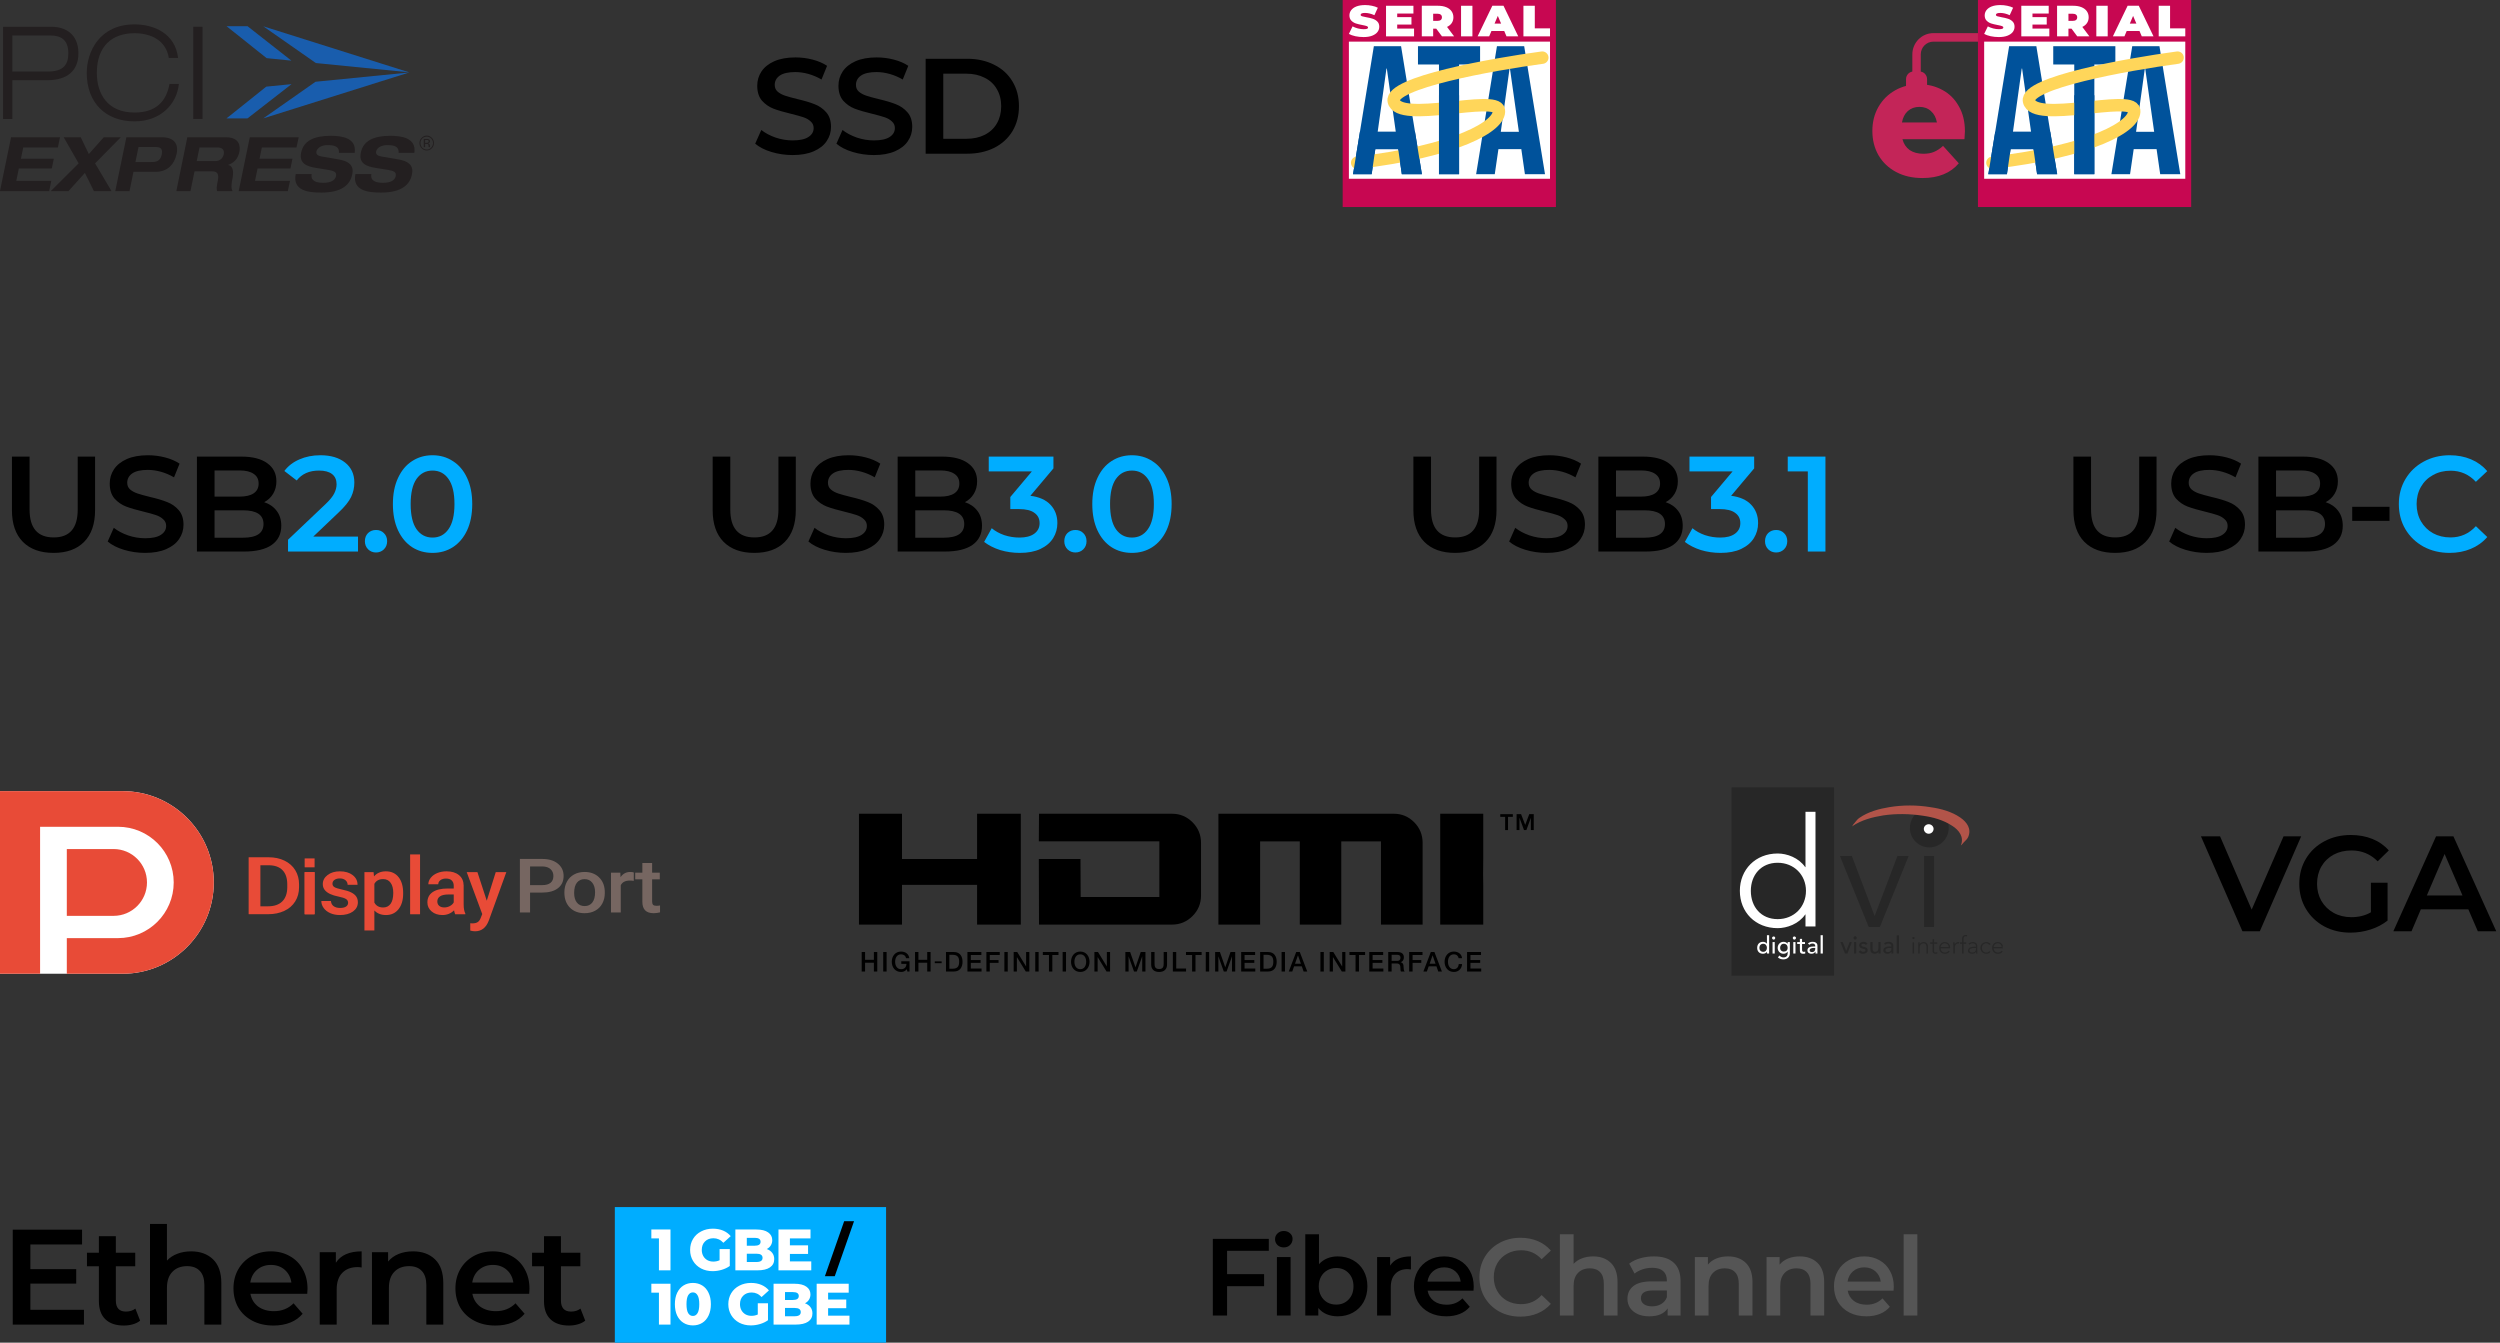 <svg width="553" height="297" viewBox="0 0 553 297" fill="none" xmlns="http://www.w3.org/2000/svg">
<rect x="0" y="0" width="553" height="297" fill="#333333" stroke="none"/>
<path d="M11.85 122.3C8.95 122.3 6.69 121.49 5.07 119.87C3.45 118.23 2.64 115.89 2.64 112.85V101H6.54V112.7C6.54 116.82 8.32 118.88 11.88 118.88C15.42 118.88 17.19 116.82 17.19 112.7V101H21.03V112.85C21.03 115.89 20.22 118.23 18.6 119.87C17 121.49 14.75 122.3 11.85 122.3ZM32.102 122.3C30.482 122.3 28.912 122.07 27.392 121.61C25.892 121.15 24.702 120.54 23.822 119.78L25.172 116.75C26.032 117.43 27.082 117.99 28.322 118.43C29.582 118.85 30.842 119.06 32.102 119.06C33.662 119.06 34.822 118.81 35.582 118.31C36.362 117.81 36.752 117.15 36.752 116.33C36.752 115.73 36.532 115.24 36.092 114.86C35.672 114.46 35.132 114.15 34.472 113.93C33.812 113.71 32.912 113.46 31.772 113.18C30.172 112.8 28.872 112.42 27.872 112.04C26.892 111.66 26.042 111.07 25.322 110.27C24.622 109.45 24.272 108.35 24.272 106.97C24.272 105.81 24.582 104.76 25.202 103.82C25.842 102.86 26.792 102.1 28.052 101.54C29.332 100.98 30.892 100.7 32.732 100.7C34.012 100.7 35.272 100.86 36.512 101.18C37.752 101.5 38.822 101.96 39.722 102.56L38.492 105.59C37.572 105.05 36.612 104.64 35.612 104.36C34.612 104.08 33.642 103.94 32.702 103.94C31.162 103.94 30.012 104.2 29.252 104.72C28.512 105.24 28.142 105.93 28.142 106.79C28.142 107.39 28.352 107.88 28.772 108.26C29.212 108.64 29.762 108.94 30.422 109.16C31.082 109.38 31.982 109.63 33.122 109.91C34.682 110.27 35.962 110.65 36.962 111.05C37.962 111.43 38.812 112.02 39.512 112.82C40.232 113.62 40.592 114.7 40.592 116.06C40.592 117.22 40.272 118.27 39.632 119.21C39.012 120.15 38.062 120.9 36.782 121.46C35.502 122.02 33.942 122.3 32.102 122.3ZM58.439 111.08C59.599 111.46 60.519 112.1 61.199 113C61.879 113.88 62.219 114.98 62.219 116.3C62.219 118.12 61.519 119.53 60.119 120.53C58.719 121.51 56.679 122 53.999 122H43.559V101H53.399C55.879 101 57.789 101.49 59.129 102.47C60.469 103.43 61.139 104.76 61.139 106.46C61.139 107.5 60.899 108.42 60.419 109.22C59.939 110.02 59.279 110.64 58.439 111.08ZM47.459 104.06V109.85H52.979C54.339 109.85 55.379 109.61 56.099 109.13C56.839 108.63 57.209 107.91 57.209 106.97C57.209 106.01 56.839 105.29 56.099 104.81C55.379 104.31 54.339 104.06 52.979 104.06H47.459ZM53.759 118.94C56.779 118.94 58.289 117.93 58.289 115.91C58.289 113.89 56.779 112.88 53.759 112.88H47.459V118.94H53.759Z" fill="black"/>
<path d="M79.191 118.7V122H63.711V119.39L72.051 111.47C72.991 110.57 73.621 109.79 73.941 109.13C74.281 108.45 74.451 107.78 74.451 107.12C74.451 106.14 74.121 105.39 73.461 104.87C72.801 104.35 71.831 104.09 70.551 104.09C68.411 104.09 66.771 104.82 65.631 106.28L62.901 104.18C63.721 103.08 64.821 102.23 66.201 101.63C67.601 101.01 69.161 100.7 70.881 100.7C73.161 100.7 74.981 101.24 76.341 102.32C77.701 103.4 78.381 104.87 78.381 106.73C78.381 107.87 78.141 108.94 77.661 109.94C77.181 110.94 76.261 112.08 74.901 113.36L69.291 118.7H79.191ZM83.175 122.21C82.495 122.21 81.915 121.98 81.435 121.52C80.955 121.04 80.715 120.44 80.715 119.72C80.715 118.98 80.945 118.38 81.405 117.92C81.885 117.46 82.475 117.23 83.175 117.23C83.875 117.23 84.455 117.46 84.915 117.92C85.395 118.38 85.635 118.98 85.635 119.72C85.635 120.44 85.395 121.04 84.915 121.52C84.435 121.98 83.855 122.21 83.175 122.21ZM95.668 122.3C93.988 122.3 92.488 121.88 91.168 121.04C89.848 120.18 88.808 118.94 88.048 117.32C87.288 115.68 86.908 113.74 86.908 111.5C86.908 109.26 87.288 107.33 88.048 105.71C88.808 104.07 89.848 102.83 91.168 101.99C92.488 101.13 93.988 100.7 95.668 100.7C97.348 100.7 98.848 101.13 100.168 101.99C101.508 102.83 102.558 104.07 103.318 105.71C104.078 107.33 104.458 109.26 104.458 111.5C104.458 113.74 104.078 115.68 103.318 117.32C102.558 118.94 101.508 120.18 100.168 121.04C98.848 121.88 97.348 122.3 95.668 122.3ZM95.668 118.91C97.168 118.91 98.348 118.29 99.208 117.05C100.088 115.81 100.528 113.96 100.528 111.5C100.528 109.04 100.088 107.19 99.208 105.95C98.348 104.71 97.168 104.09 95.668 104.09C94.188 104.09 93.008 104.71 92.128 105.95C91.268 107.19 90.838 109.04 90.838 111.5C90.838 113.96 91.268 115.81 92.128 117.05C93.008 118.29 94.188 118.91 95.668 118.91Z" fill="#00ADFF"/>
<rect x="136" y="267" width="60" height="30" fill="#00ADFF"/>
<path d="M18.57 289.73V293H2.82V272H18.15V275.27H6.72V280.73H16.86V283.94H6.72V289.73H18.57ZM30.995 292.13C30.555 292.49 30.015 292.76 29.375 292.94C28.755 293.12 28.095 293.21 27.395 293.21C25.635 293.21 24.275 292.75 23.315 291.83C22.355 290.91 21.875 289.57 21.875 287.81V280.1H19.235V277.1H21.875V273.44H25.625V277.1H29.915V280.1H25.625V287.72C25.625 288.5 25.815 289.1 26.195 289.52C26.575 289.92 27.125 290.12 27.845 290.12C28.685 290.12 29.385 289.9 29.945 289.46L30.995 292.13ZM42.27 276.8C44.289 276.8 45.91 277.39 47.13 278.57C48.349 279.75 48.959 281.5 48.959 283.82V293H45.209V284.3C45.209 282.9 44.88 281.85 44.219 281.15C43.559 280.43 42.62 280.07 41.4 280.07C40.02 280.07 38.929 280.49 38.13 281.33C37.33 282.15 36.929 283.34 36.929 284.9V293H33.179V270.74H36.929V278.84C37.55 278.18 38.309 277.68 39.209 277.34C40.13 276.98 41.15 276.8 42.27 276.8ZM68.023 285.08C68.023 285.34 68.003 285.71 67.963 286.19H55.393C55.613 287.37 56.183 288.31 57.103 289.01C58.043 289.69 59.203 290.03 60.583 290.03C62.343 290.03 63.793 289.45 64.933 288.29L66.943 290.6C66.223 291.46 65.313 292.11 64.213 292.55C63.113 292.99 61.873 293.21 60.493 293.21C58.733 293.21 57.183 292.86 55.843 292.16C54.503 291.46 53.463 290.49 52.723 289.25C52.003 287.99 51.643 286.57 51.643 284.99C51.643 283.43 51.993 282.03 52.693 280.79C53.413 279.53 54.403 278.55 55.663 277.85C56.923 277.15 58.343 276.8 59.923 276.8C61.483 276.8 62.873 277.15 64.093 277.85C65.333 278.53 66.293 279.5 66.973 280.76C67.673 282 68.023 283.44 68.023 285.08ZM59.923 279.8C58.723 279.8 57.703 280.16 56.863 280.88C56.043 281.58 55.543 282.52 55.363 283.7H64.453C64.293 282.54 63.803 281.6 62.983 280.88C62.163 280.16 61.143 279.8 59.923 279.8ZM74.295 279.32C75.375 277.64 77.275 276.8 79.995 276.8V280.37C79.675 280.31 79.385 280.28 79.125 280.28C77.665 280.28 76.525 280.71 75.705 281.57C74.885 282.41 74.475 283.63 74.475 285.23V293H70.725V276.98H74.295V279.32ZM91.366 276.8C93.386 276.8 95.006 277.39 96.226 278.57C97.446 279.75 98.056 281.5 98.056 283.82V293H94.306V284.3C94.306 282.9 93.976 281.85 93.316 281.15C92.656 280.43 91.716 280.07 90.496 280.07C89.116 280.07 88.026 280.49 87.226 281.33C86.426 282.15 86.026 283.34 86.026 284.9V293H82.276V276.98H85.846V279.05C86.466 278.31 87.246 277.75 88.186 277.37C89.126 276.99 90.186 276.8 91.366 276.8ZM117.12 285.08C117.12 285.34 117.1 285.71 117.06 286.19H104.49C104.71 287.37 105.28 288.31 106.2 289.01C107.14 289.69 108.3 290.03 109.68 290.03C111.44 290.03 112.89 289.45 114.03 288.29L116.04 290.6C115.32 291.46 114.41 292.11 113.31 292.55C112.21 292.99 110.97 293.21 109.59 293.21C107.83 293.21 106.28 292.86 104.94 292.16C103.6 291.46 102.56 290.49 101.82 289.25C101.1 287.99 100.74 286.57 100.74 284.99C100.74 283.43 101.09 282.03 101.79 280.79C102.51 279.53 103.5 278.55 104.76 277.85C106.02 277.15 107.44 276.8 109.02 276.8C110.58 276.8 111.97 277.15 113.19 277.85C114.43 278.53 115.39 279.5 116.07 280.76C116.77 282 117.12 283.44 117.12 285.08ZM109.02 279.8C107.82 279.8 106.8 280.16 105.96 280.88C105.14 281.58 104.64 282.52 104.46 283.7H113.55C113.39 282.54 112.9 281.6 112.08 280.88C111.26 280.16 110.24 279.8 109.02 279.8ZM129.452 292.13C129.012 292.49 128.472 292.76 127.832 292.94C127.212 293.12 126.552 293.21 125.852 293.21C124.092 293.21 122.732 292.75 121.772 291.83C120.812 290.91 120.332 289.57 120.332 287.81V280.1H117.692V277.1H120.332V273.44H124.082V277.1H128.372V280.1H124.082V287.72C124.082 288.5 124.272 289.1 124.652 289.52C125.032 289.92 125.582 290.12 126.302 290.12C127.142 290.12 127.842 289.9 128.402 289.46L129.452 292.13Z" fill="black"/>
<path d="M148.311 271.964V281H145.756V273.939H144.077V271.964H148.311ZM159.171 276.288H161.43V280.032C160.914 280.402 160.32 280.686 159.649 280.884C158.978 281.082 158.306 281.181 157.635 281.181C156.688 281.181 155.837 280.983 155.079 280.587C154.322 280.182 153.728 279.623 153.298 278.909C152.868 278.195 152.652 277.386 152.652 276.482C152.652 275.578 152.868 274.769 153.298 274.055C153.728 273.341 154.326 272.786 155.092 272.39C155.858 271.986 156.723 271.783 157.687 271.783C158.53 271.783 159.287 271.925 159.959 272.209C160.63 272.493 161.189 272.902 161.637 273.436L160.01 274.907C159.399 274.236 158.668 273.9 157.816 273.9C157.041 273.9 156.417 274.137 155.944 274.61C155.471 275.075 155.234 275.699 155.234 276.482C155.234 276.981 155.342 277.429 155.557 277.825C155.772 278.212 156.073 278.517 156.46 278.741C156.848 278.956 157.291 279.064 157.79 279.064C158.281 279.064 158.741 278.965 159.171 278.767V276.288ZM169.608 276.288C170.124 276.469 170.529 276.753 170.822 277.14C171.114 277.519 171.26 277.979 171.26 278.522C171.26 279.313 170.942 279.924 170.305 280.355C169.668 280.785 168.748 281 167.543 281H162.663V271.964H167.285C168.438 271.964 169.316 272.179 169.918 272.609C170.52 273.031 170.822 273.603 170.822 274.326C170.822 274.757 170.714 275.144 170.499 275.488C170.292 275.824 169.995 276.09 169.608 276.288ZM165.193 273.81V275.553H166.949C167.81 275.553 168.24 275.26 168.24 274.675C168.24 274.098 167.81 273.81 166.949 273.81H165.193ZM167.336 279.154C168.231 279.154 168.679 278.849 168.679 278.238C168.679 277.627 168.231 277.321 167.336 277.321H165.193V279.154H167.336ZM179.452 279.025V281H172.197V271.964H179.284V273.939H174.727V275.462H178.742V277.373H174.727V279.025H179.452Z" fill="white"/>
<path d="M186.731 270.131H188.912L184.652 282.291H182.471L186.731 270.131Z" fill="black"/>
<path d="M148.311 283.964V293H145.756V285.939H144.077V283.964H148.311ZM153.272 293.181C152.497 293.181 151.809 292.996 151.206 292.626C150.604 292.256 150.131 291.718 149.787 291.012C149.451 290.298 149.283 289.454 149.283 288.482C149.283 287.51 149.451 286.671 149.787 285.965C150.131 285.251 150.604 284.708 151.206 284.338C151.809 283.968 152.497 283.783 153.272 283.783C154.038 283.783 154.722 283.968 155.324 284.338C155.927 284.708 156.396 285.251 156.731 285.965C157.076 286.671 157.248 287.51 157.248 288.482C157.248 289.454 157.076 290.298 156.731 291.012C156.396 291.718 155.927 292.256 155.324 292.626C154.722 292.996 154.038 293.181 153.272 293.181ZM153.272 291.09C153.702 291.09 154.042 290.883 154.292 290.47C154.55 290.048 154.679 289.386 154.679 288.482C154.679 287.578 154.55 286.92 154.292 286.507C154.042 286.085 153.702 285.875 153.272 285.875C152.833 285.875 152.484 286.085 152.226 286.507C151.977 286.92 151.852 287.578 151.852 288.482C151.852 289.386 151.977 290.048 152.226 290.47C152.484 290.883 152.833 291.09 153.272 291.09ZM167.621 288.288H169.88V292.032C169.363 292.402 168.77 292.686 168.098 292.884C167.427 293.082 166.756 293.181 166.085 293.181C165.138 293.181 164.286 292.983 163.529 292.587C162.771 292.182 162.178 291.623 161.747 290.909C161.317 290.195 161.102 289.386 161.102 288.482C161.102 287.578 161.317 286.769 161.747 286.055C162.178 285.341 162.776 284.786 163.542 284.39C164.308 283.986 165.172 283.783 166.136 283.783C166.98 283.783 167.737 283.925 168.408 284.209C169.079 284.493 169.639 284.902 170.086 285.436L168.46 286.907C167.849 286.236 167.117 285.9 166.265 285.9C165.491 285.9 164.867 286.137 164.394 286.61C163.92 287.075 163.684 287.699 163.684 288.482C163.684 288.981 163.791 289.429 164.006 289.825C164.222 290.212 164.523 290.517 164.91 290.741C165.297 290.956 165.74 291.064 166.24 291.064C166.73 291.064 167.19 290.965 167.621 290.767V288.288ZM178.058 288.288C178.574 288.469 178.978 288.753 179.271 289.14C179.564 289.519 179.71 289.979 179.71 290.522C179.71 291.313 179.392 291.924 178.755 292.355C178.118 292.785 177.197 293 175.992 293H171.113V283.964H175.734C176.887 283.964 177.765 284.179 178.367 284.609C178.97 285.031 179.271 285.603 179.271 286.326C179.271 286.757 179.164 287.144 178.948 287.488C178.742 287.824 178.445 288.09 178.058 288.288ZM173.643 285.81V287.553H175.399C176.259 287.553 176.689 287.26 176.689 286.675C176.689 286.098 176.259 285.81 175.399 285.81H173.643ZM175.786 291.154C176.681 291.154 177.128 290.849 177.128 290.238C177.128 289.627 176.681 289.321 175.786 289.321H173.643V291.154H175.786ZM187.901 291.025V293H180.647V283.964H187.733V285.939H183.177V287.462H187.191V289.373H183.177V291.025H187.901Z" fill="white"/>
<path d="M271.428 276.68V281.841H279.618V284.506H271.428V291H268.278V274.038H280.66V276.68H271.428ZM282.452 278.061H285.48V291H282.452V278.061ZM283.978 275.928C283.429 275.928 282.968 275.759 282.597 275.42C282.225 275.064 282.04 274.628 282.04 274.111C282.04 273.594 282.225 273.166 282.597 272.827C282.968 272.472 283.429 272.294 283.978 272.294C284.527 272.294 284.988 272.463 285.359 272.803C285.731 273.126 285.917 273.538 285.917 274.038C285.917 274.572 285.731 275.024 285.359 275.395C285.004 275.751 284.543 275.928 283.978 275.928ZM295.901 277.915C297.161 277.915 298.284 278.19 299.269 278.739C300.271 279.288 301.054 280.064 301.62 281.065C302.185 282.067 302.468 283.222 302.468 284.53C302.468 285.839 302.185 287.002 301.62 288.02C301.054 289.021 300.271 289.797 299.269 290.346C298.284 290.895 297.161 291.17 295.901 291.17C295.013 291.17 294.197 291.016 293.454 290.709C292.727 290.402 292.113 289.942 291.612 289.328V291H288.729V273.021H291.758V279.636C292.275 279.07 292.88 278.642 293.575 278.352C294.286 278.061 295.061 277.915 295.901 277.915ZM295.562 288.577C296.677 288.577 297.589 288.205 298.3 287.462C299.027 286.719 299.39 285.742 299.39 284.53C299.39 283.319 299.027 282.342 298.3 281.598C297.589 280.855 296.677 280.484 295.562 280.484C294.835 280.484 294.181 280.653 293.599 280.993C293.018 281.316 292.557 281.784 292.218 282.398C291.879 283.012 291.709 283.723 291.709 284.53C291.709 285.338 291.879 286.049 292.218 286.663C292.557 287.277 293.018 287.753 293.599 288.092C294.181 288.415 294.835 288.577 295.562 288.577ZM307.497 279.951C308.369 278.594 309.904 277.915 312.101 277.915V280.799C311.842 280.75 311.608 280.726 311.398 280.726C310.219 280.726 309.298 281.073 308.636 281.768C307.973 282.447 307.642 283.432 307.642 284.724V291H304.613V278.061H307.497V279.951ZM325.989 284.603C325.989 284.813 325.972 285.112 325.94 285.5H315.787C315.965 286.453 316.425 287.212 317.169 287.777C317.928 288.327 318.865 288.601 319.979 288.601C321.401 288.601 322.572 288.133 323.493 287.196L325.116 289.062C324.535 289.756 323.8 290.281 322.911 290.637C322.023 290.992 321.021 291.17 319.907 291.17C318.485 291.17 317.233 290.887 316.151 290.322C315.069 289.756 314.229 288.973 313.631 287.971C313.049 286.953 312.759 285.807 312.759 284.53C312.759 283.27 313.041 282.14 313.607 281.138C314.188 280.12 314.988 279.329 316.005 278.763C317.023 278.198 318.17 277.915 319.446 277.915C320.706 277.915 321.829 278.198 322.814 278.763C323.816 279.313 324.591 280.096 325.14 281.114C325.706 282.115 325.989 283.278 325.989 284.603ZM319.446 280.338C318.477 280.338 317.653 280.629 316.975 281.211C316.312 281.776 315.909 282.535 315.763 283.488H323.105C322.976 282.552 322.58 281.792 321.918 281.211C321.255 280.629 320.432 280.338 319.446 280.338Z" fill="black"/>
<path d="M336.313 291.242C334.6 291.242 333.05 290.871 331.66 290.128C330.287 289.368 329.205 288.327 328.413 287.002C327.638 285.677 327.25 284.183 327.25 282.519C327.25 280.855 327.646 279.361 328.438 278.037C329.229 276.712 330.311 275.678 331.685 274.935C333.074 274.176 334.625 273.796 336.337 273.796C337.726 273.796 338.994 274.038 340.141 274.523C341.288 275.008 342.257 275.71 343.049 276.631L341.013 278.545C339.786 277.221 338.275 276.558 336.482 276.558C335.319 276.558 334.277 276.817 333.356 277.334C332.436 277.835 331.717 278.537 331.2 279.442C330.683 280.347 330.425 281.372 330.425 282.519C330.425 283.666 330.683 284.692 331.2 285.597C331.717 286.501 332.436 287.212 333.356 287.729C334.277 288.23 335.319 288.48 336.482 288.48C338.275 288.48 339.786 287.81 341.013 286.469L343.049 288.407C342.257 289.328 341.28 290.031 340.117 290.515C338.97 291 337.702 291.242 336.313 291.242ZM352.391 277.915C354.023 277.915 355.331 278.392 356.317 279.345C357.302 280.298 357.795 281.712 357.795 283.585V291H354.766V283.973C354.766 282.842 354.499 281.994 353.966 281.429C353.433 280.847 352.674 280.557 351.689 280.557C350.574 280.557 349.694 280.896 349.047 281.574C348.401 282.237 348.078 283.198 348.078 284.458V291H345.049V273.021H348.078V279.563C348.579 279.03 349.193 278.626 349.92 278.352C350.663 278.061 351.487 277.915 352.391 277.915ZM365.853 277.915C367.759 277.915 369.213 278.376 370.215 279.297C371.232 280.201 371.741 281.574 371.741 283.416V291H368.882V289.425C368.51 289.99 367.977 290.427 367.283 290.733C366.604 291.024 365.78 291.17 364.811 291.17C363.842 291.17 362.994 291.008 362.267 290.685C361.54 290.346 360.975 289.885 360.571 289.304C360.183 288.706 359.989 288.036 359.989 287.293C359.989 286.13 360.417 285.201 361.273 284.506C362.146 283.795 363.511 283.44 365.368 283.44H368.712V283.246C368.712 282.342 368.438 281.647 367.888 281.162C367.355 280.678 366.556 280.435 365.49 280.435C364.763 280.435 364.044 280.548 363.333 280.775C362.638 281.001 362.049 281.316 361.564 281.72L360.377 279.515C361.055 278.998 361.871 278.602 362.824 278.327C363.777 278.053 364.787 277.915 365.853 277.915ZM365.441 288.965C366.2 288.965 366.871 288.795 367.452 288.456C368.05 288.1 368.47 287.6 368.712 286.953V285.451H365.587C363.842 285.451 362.97 286.025 362.97 287.172C362.97 287.721 363.188 288.157 363.624 288.48C364.06 288.803 364.666 288.965 365.441 288.965ZM382.243 277.915C383.875 277.915 385.183 278.392 386.169 279.345C387.154 280.298 387.647 281.712 387.647 283.585V291H384.618V283.973C384.618 282.842 384.351 281.994 383.818 281.429C383.285 280.847 382.526 280.557 381.541 280.557C380.426 280.557 379.546 280.896 378.899 281.574C378.253 282.237 377.93 283.198 377.93 284.458V291H374.901V278.061H377.785V279.733C378.286 279.135 378.916 278.683 379.675 278.376C380.434 278.069 381.29 277.915 382.243 277.915ZM398.104 277.915C399.736 277.915 401.044 278.392 402.029 279.345C403.015 280.298 403.508 281.712 403.508 283.585V291H400.479V283.973C400.479 282.842 400.212 281.994 399.679 281.429C399.146 280.847 398.387 280.557 397.401 280.557C396.287 280.557 395.406 280.896 394.76 281.574C394.114 282.237 393.791 283.198 393.791 284.458V291H390.762V278.061H393.646V279.733C394.146 279.135 394.776 278.683 395.536 278.376C396.295 278.069 397.151 277.915 398.104 277.915ZM418.905 284.603C418.905 284.813 418.889 285.112 418.857 285.5H408.704C408.882 286.453 409.342 287.212 410.085 287.777C410.844 288.327 411.781 288.601 412.896 288.601C414.317 288.601 415.489 288.133 416.409 287.196L418.033 289.062C417.451 289.756 416.716 290.281 415.828 290.637C414.939 290.992 413.938 291.17 412.823 291.17C411.402 291.17 410.15 290.887 409.067 290.322C407.985 289.756 407.145 288.973 406.547 287.971C405.966 286.953 405.675 285.807 405.675 284.53C405.675 283.27 405.958 282.14 406.523 281.138C407.105 280.12 407.904 279.329 408.922 278.763C409.94 278.198 411.087 277.915 412.363 277.915C413.623 277.915 414.745 278.198 415.731 278.763C416.732 279.313 417.508 280.096 418.057 281.114C418.622 282.115 418.905 283.278 418.905 284.603ZM412.363 280.338C411.394 280.338 410.57 280.629 409.891 281.211C409.229 281.776 408.825 282.535 408.68 283.488H416.022C415.892 282.552 415.497 281.792 414.834 281.211C414.172 280.629 413.348 280.338 412.363 280.338ZM421.088 273.021H424.116V291H421.088V273.021Z" fill="#555555"/>
<path d="M166.85 122.3C163.95 122.3 161.69 121.49 160.07 119.87C158.45 118.23 157.64 115.89 157.64 112.85V101H161.54V112.7C161.54 116.82 163.32 118.88 166.88 118.88C170.42 118.88 172.19 116.82 172.19 112.7V101H176.03V112.85C176.03 115.89 175.22 118.23 173.6 119.87C172 121.49 169.75 122.3 166.85 122.3ZM187.102 122.3C185.482 122.3 183.912 122.07 182.392 121.61C180.892 121.15 179.702 120.54 178.822 119.78L180.172 116.75C181.032 117.43 182.082 117.99 183.322 118.43C184.582 118.85 185.842 119.06 187.102 119.06C188.662 119.06 189.822 118.81 190.582 118.31C191.362 117.81 191.752 117.15 191.752 116.33C191.752 115.73 191.532 115.24 191.092 114.86C190.672 114.46 190.132 114.15 189.472 113.93C188.812 113.71 187.912 113.46 186.772 113.18C185.172 112.8 183.872 112.42 182.872 112.04C181.892 111.66 181.042 111.07 180.322 110.27C179.622 109.45 179.272 108.35 179.272 106.97C179.272 105.81 179.582 104.76 180.202 103.82C180.842 102.86 181.792 102.1 183.052 101.54C184.332 100.98 185.892 100.7 187.732 100.7C189.012 100.7 190.272 100.86 191.512 101.18C192.752 101.5 193.822 101.96 194.722 102.56L193.492 105.59C192.572 105.05 191.612 104.64 190.612 104.36C189.612 104.08 188.642 103.94 187.702 103.94C186.162 103.94 185.012 104.2 184.252 104.72C183.512 105.24 183.142 105.93 183.142 106.79C183.142 107.39 183.352 107.88 183.772 108.26C184.212 108.64 184.762 108.94 185.422 109.16C186.082 109.38 186.982 109.63 188.122 109.91C189.682 110.27 190.962 110.65 191.962 111.05C192.962 111.43 193.812 112.02 194.512 112.82C195.232 113.62 195.592 114.7 195.592 116.06C195.592 117.22 195.272 118.27 194.632 119.21C194.012 120.15 193.062 120.9 191.782 121.46C190.502 122.02 188.942 122.3 187.102 122.3ZM213.439 111.08C214.599 111.46 215.519 112.1 216.199 113C216.879 113.88 217.219 114.98 217.219 116.3C217.219 118.12 216.519 119.53 215.119 120.53C213.719 121.51 211.679 122 208.999 122H198.559V101H208.399C210.879 101 212.789 101.49 214.129 102.47C215.469 103.43 216.139 104.76 216.139 106.46C216.139 107.5 215.899 108.42 215.419 109.22C214.939 110.02 214.279 110.64 213.439 111.08ZM202.459 104.06V109.85H207.979C209.339 109.85 210.379 109.61 211.099 109.13C211.839 108.63 212.209 107.91 212.209 106.97C212.209 106.01 211.839 105.29 211.099 104.81C210.379 104.31 209.339 104.06 207.979 104.06H202.459ZM208.759 118.94C211.779 118.94 213.289 117.93 213.289 115.91C213.289 113.89 211.779 112.88 208.759 112.88H202.459V118.94H208.759Z" fill="black"/>
<path d="M227.921 109.67C229.861 109.91 231.341 110.57 232.361 111.65C233.381 112.73 233.891 114.08 233.891 115.7C233.891 116.92 233.581 118.03 232.961 119.03C232.341 120.03 231.401 120.83 230.141 121.43C228.901 122.01 227.381 122.3 225.581 122.3C224.081 122.3 222.631 122.09 221.231 121.67C219.851 121.23 218.671 120.63 217.691 119.87L219.371 116.84C220.131 117.48 221.051 117.99 222.131 118.37C223.231 118.73 224.361 118.91 225.521 118.91C226.901 118.91 227.981 118.63 228.761 118.07C229.561 117.49 229.961 116.71 229.961 115.73C229.961 114.75 229.581 113.99 228.821 113.45C228.081 112.89 226.941 112.61 225.401 112.61H223.481V109.94L228.251 104.27H218.711V101H233.021V103.61L227.921 109.67ZM237.882 122.21C237.202 122.21 236.622 121.98 236.142 121.52C235.662 121.04 235.422 120.44 235.422 119.72C235.422 118.98 235.652 118.38 236.112 117.92C236.592 117.46 237.182 117.23 237.882 117.23C238.582 117.23 239.162 117.46 239.622 117.92C240.102 118.38 240.342 118.98 240.342 119.72C240.342 120.44 240.102 121.04 239.622 121.52C239.142 121.98 238.562 122.21 237.882 122.21ZM250.375 122.3C248.695 122.3 247.195 121.88 245.875 121.04C244.555 120.18 243.515 118.94 242.755 117.32C241.995 115.68 241.615 113.74 241.615 111.5C241.615 109.26 241.995 107.33 242.755 105.71C243.515 104.07 244.555 102.83 245.875 101.99C247.195 101.13 248.695 100.7 250.375 100.7C252.055 100.7 253.555 101.13 254.875 101.99C256.215 102.83 257.265 104.07 258.025 105.71C258.785 107.33 259.165 109.26 259.165 111.5C259.165 113.74 258.785 115.68 258.025 117.32C257.265 118.94 256.215 120.18 254.875 121.04C253.555 121.88 252.055 122.3 250.375 122.3ZM250.375 118.91C251.875 118.91 253.055 118.29 253.915 117.05C254.795 115.81 255.235 113.96 255.235 111.5C255.235 109.04 254.795 107.19 253.915 105.95C253.055 104.71 251.875 104.09 250.375 104.09C248.895 104.09 247.715 104.71 246.835 105.95C245.975 107.19 245.545 109.04 245.545 111.5C245.545 113.96 245.975 115.81 246.835 117.05C247.715 118.29 248.895 118.91 250.375 118.91Z" fill="#00ADFF"/>
<path d="M175.33 34.3C173.71 34.3 172.14 34.07 170.62 33.61C169.12 33.15 167.93 32.54 167.05 31.78L168.4 28.75C169.26 29.43 170.31 29.99 171.55 30.43C172.81 30.85 174.07 31.06 175.33 31.06C176.89 31.06 178.05 30.81 178.81 30.31C179.59 29.81 179.98 29.15 179.98 28.33C179.98 27.73 179.76 27.24 179.32 26.86C178.9 26.46 178.36 26.15 177.7 25.93C177.04 25.71 176.14 25.46 175 25.18C173.4 24.8 172.1 24.42 171.1 24.04C170.12 23.66 169.27 23.07 168.55 22.27C167.85 21.45 167.5 20.35 167.5 18.97C167.5 17.81 167.81 16.76 168.43 15.82C169.07 14.86 170.02 14.1 171.28 13.54C172.56 12.98 174.12 12.7 175.96 12.7C177.24 12.7 178.5 12.86 179.74 13.18C180.98 13.5 182.05 13.96 182.95 14.56L181.72 17.59C180.8 17.05 179.84 16.64 178.84 16.36C177.84 16.08 176.87 15.94 175.93 15.94C174.39 15.94 173.24 16.2 172.48 16.72C171.74 17.24 171.37 17.93 171.37 18.79C171.37 19.39 171.58 19.88 172 20.26C172.44 20.64 172.99 20.94 173.65 21.16C174.31 21.38 175.21 21.63 176.35 21.91C177.91 22.27 179.19 22.65 180.19 23.05C181.19 23.43 182.04 24.02 182.74 24.82C183.46 25.62 183.82 26.7 183.82 28.06C183.82 29.22 183.5 30.27 182.86 31.21C182.24 32.15 181.29 32.9 180.01 33.46C178.73 34.02 177.17 34.3 175.33 34.3ZM193.297 34.3C191.677 34.3 190.107 34.07 188.587 33.61C187.087 33.15 185.897 32.54 185.017 31.78L186.367 28.75C187.227 29.43 188.277 29.99 189.517 30.43C190.777 30.85 192.037 31.06 193.297 31.06C194.857 31.06 196.017 30.81 196.777 30.31C197.557 29.81 197.947 29.15 197.947 28.33C197.947 27.73 197.727 27.24 197.287 26.86C196.867 26.46 196.327 26.15 195.667 25.93C195.007 25.71 194.107 25.46 192.967 25.18C191.367 24.8 190.067 24.42 189.067 24.04C188.087 23.66 187.237 23.07 186.517 22.27C185.817 21.45 185.467 20.35 185.467 18.97C185.467 17.81 185.777 16.76 186.397 15.82C187.037 14.86 187.987 14.1 189.247 13.54C190.527 12.98 192.087 12.7 193.927 12.7C195.207 12.7 196.467 12.86 197.707 13.18C198.947 13.5 200.017 13.96 200.917 14.56L199.687 17.59C198.767 17.05 197.807 16.64 196.807 16.36C195.807 16.08 194.837 15.94 193.897 15.94C192.357 15.94 191.207 16.2 190.447 16.72C189.707 17.24 189.337 17.93 189.337 18.79C189.337 19.39 189.547 19.88 189.967 20.26C190.407 20.64 190.957 20.94 191.617 21.16C192.277 21.38 193.177 21.63 194.317 21.91C195.877 22.27 197.157 22.65 198.157 23.05C199.157 23.43 200.007 24.02 200.707 24.82C201.427 25.62 201.787 26.7 201.787 28.06C201.787 29.22 201.467 30.27 200.827 31.21C200.207 32.15 199.257 32.9 197.977 33.46C196.697 34.02 195.137 34.3 193.297 34.3ZM204.754 13H213.934C216.174 13 218.164 13.44 219.904 14.32C221.644 15.18 222.994 16.41 223.954 18.01C224.914 19.59 225.394 21.42 225.394 23.5C225.394 25.58 224.914 27.42 223.954 29.02C222.994 30.6 221.644 31.83 219.904 32.71C218.164 33.57 216.174 34 213.934 34H204.754V13ZM213.754 30.7C215.294 30.7 216.644 30.41 217.804 29.83C218.984 29.23 219.884 28.39 220.504 27.31C221.144 26.21 221.464 24.94 221.464 23.5C221.464 22.06 221.144 20.8 220.504 19.72C219.884 18.62 218.984 17.78 217.804 17.2C216.644 16.6 215.294 16.3 213.754 16.3H208.654V30.7H213.754Z" fill="black"/>
<path d="M321.85 122.3C318.95 122.3 316.69 121.49 315.07 119.87C313.45 118.23 312.64 115.89 312.64 112.85V101H316.54V112.7C316.54 116.82 318.32 118.88 321.88 118.88C325.42 118.88 327.19 116.82 327.19 112.7V101H331.03V112.85C331.03 115.89 330.22 118.23 328.6 119.87C327 121.49 324.75 122.3 321.85 122.3ZM342.102 122.3C340.482 122.3 338.912 122.07 337.392 121.61C335.892 121.15 334.702 120.54 333.822 119.78L335.172 116.75C336.032 117.43 337.082 117.99 338.322 118.43C339.582 118.85 340.842 119.06 342.102 119.06C343.662 119.06 344.822 118.81 345.582 118.31C346.362 117.81 346.752 117.15 346.752 116.33C346.752 115.73 346.532 115.24 346.092 114.86C345.672 114.46 345.132 114.15 344.472 113.93C343.812 113.71 342.912 113.46 341.772 113.18C340.172 112.8 338.872 112.42 337.872 112.04C336.892 111.66 336.042 111.07 335.322 110.27C334.622 109.45 334.272 108.35 334.272 106.97C334.272 105.81 334.582 104.76 335.202 103.82C335.842 102.86 336.792 102.1 338.052 101.54C339.332 100.98 340.892 100.7 342.732 100.7C344.012 100.7 345.272 100.86 346.512 101.18C347.752 101.5 348.822 101.96 349.722 102.56L348.492 105.59C347.572 105.05 346.612 104.64 345.612 104.36C344.612 104.08 343.642 103.94 342.702 103.94C341.162 103.94 340.012 104.2 339.252 104.72C338.512 105.24 338.142 105.93 338.142 106.79C338.142 107.39 338.352 107.88 338.772 108.26C339.212 108.64 339.762 108.94 340.422 109.16C341.082 109.38 341.982 109.63 343.122 109.91C344.682 110.27 345.962 110.65 346.962 111.05C347.962 111.43 348.812 112.02 349.512 112.82C350.232 113.62 350.592 114.7 350.592 116.06C350.592 117.22 350.272 118.27 349.632 119.21C349.012 120.15 348.062 120.9 346.782 121.46C345.502 122.02 343.942 122.3 342.102 122.3ZM368.439 111.08C369.599 111.46 370.519 112.1 371.199 113C371.879 113.88 372.219 114.98 372.219 116.3C372.219 118.12 371.519 119.53 370.119 120.53C368.719 121.51 366.679 122 363.999 122H353.559V101H363.399C365.879 101 367.789 101.49 369.129 102.47C370.469 103.43 371.139 104.76 371.139 106.46C371.139 107.5 370.899 108.42 370.419 109.22C369.939 110.02 369.279 110.64 368.439 111.08ZM357.459 104.06V109.85H362.979C364.339 109.85 365.379 109.61 366.099 109.13C366.839 108.63 367.209 107.91 367.209 106.97C367.209 106.01 366.839 105.29 366.099 104.81C365.379 104.31 364.339 104.06 362.979 104.06H357.459ZM363.759 118.94C366.779 118.94 368.289 117.93 368.289 115.91C368.289 113.89 366.779 112.88 363.759 112.88H357.459V118.94H363.759Z" fill="black"/>
<path d="M382.921 109.67C384.861 109.91 386.341 110.57 387.361 111.65C388.381 112.73 388.891 114.08 388.891 115.7C388.891 116.92 388.581 118.03 387.961 119.03C387.341 120.03 386.401 120.83 385.141 121.43C383.901 122.01 382.381 122.3 380.581 122.3C379.081 122.3 377.631 122.09 376.231 121.67C374.851 121.23 373.671 120.63 372.691 119.87L374.371 116.84C375.131 117.48 376.051 117.99 377.131 118.37C378.231 118.73 379.361 118.91 380.521 118.91C381.901 118.91 382.981 118.63 383.761 118.07C384.561 117.49 384.961 116.71 384.961 115.73C384.961 114.75 384.581 113.99 383.821 113.45C383.081 112.89 381.941 112.61 380.401 112.61H378.481V109.94L383.251 104.27H373.711V101H388.021V103.61L382.921 109.67ZM392.882 122.21C392.202 122.21 391.622 121.98 391.142 121.52C390.662 121.04 390.422 120.44 390.422 119.72C390.422 118.98 390.652 118.38 391.112 117.92C391.592 117.46 392.182 117.23 392.882 117.23C393.582 117.23 394.162 117.46 394.622 117.92C395.102 118.38 395.342 118.98 395.342 119.72C395.342 120.44 395.102 121.04 394.622 121.52C394.142 121.98 393.562 122.21 392.882 122.21ZM403.787 101V122H399.887V104.27H395.447V101H403.787Z" fill="#00ADFF"/>
<path d="M467.85 122.3C464.95 122.3 462.69 121.49 461.07 119.87C459.45 118.23 458.64 115.89 458.64 112.85V101H462.54V112.7C462.54 116.82 464.32 118.88 467.88 118.88C471.42 118.88 473.19 116.82 473.19 112.7V101H477.03V112.85C477.03 115.89 476.22 118.23 474.6 119.87C473 121.49 470.75 122.3 467.85 122.3ZM488.102 122.3C486.482 122.3 484.912 122.07 483.392 121.61C481.892 121.15 480.702 120.54 479.822 119.78L481.172 116.75C482.032 117.43 483.082 117.99 484.322 118.43C485.582 118.85 486.842 119.06 488.102 119.06C489.662 119.06 490.822 118.81 491.582 118.31C492.362 117.81 492.752 117.15 492.752 116.33C492.752 115.73 492.532 115.24 492.092 114.86C491.672 114.46 491.132 114.15 490.472 113.93C489.812 113.71 488.912 113.46 487.772 113.18C486.172 112.8 484.872 112.42 483.872 112.04C482.892 111.66 482.042 111.07 481.322 110.27C480.622 109.45 480.272 108.35 480.272 106.97C480.272 105.81 480.582 104.76 481.202 103.82C481.842 102.86 482.792 102.1 484.052 101.54C485.332 100.98 486.892 100.7 488.732 100.7C490.012 100.7 491.272 100.86 492.512 101.18C493.752 101.5 494.822 101.96 495.722 102.56L494.492 105.59C493.572 105.05 492.612 104.64 491.612 104.36C490.612 104.08 489.642 103.94 488.702 103.94C487.162 103.94 486.012 104.2 485.252 104.72C484.512 105.24 484.142 105.93 484.142 106.79C484.142 107.39 484.352 107.88 484.772 108.26C485.212 108.64 485.762 108.94 486.422 109.16C487.082 109.38 487.982 109.63 489.122 109.91C490.682 110.27 491.962 110.65 492.962 111.05C493.962 111.43 494.812 112.02 495.512 112.82C496.232 113.62 496.592 114.7 496.592 116.06C496.592 117.22 496.272 118.27 495.632 119.21C495.012 120.15 494.062 120.9 492.782 121.46C491.502 122.02 489.942 122.3 488.102 122.3ZM514.439 111.08C515.599 111.46 516.519 112.1 517.199 113C517.879 113.88 518.219 114.98 518.219 116.3C518.219 118.12 517.519 119.53 516.119 120.53C514.719 121.51 512.679 122 509.999 122H499.559V101H509.399C511.879 101 513.789 101.49 515.129 102.47C516.469 103.43 517.139 104.76 517.139 106.46C517.139 107.5 516.899 108.42 516.419 109.22C515.939 110.02 515.279 110.64 514.439 111.08ZM503.459 104.06V109.85H508.979C510.339 109.85 511.379 109.61 512.099 109.13C512.839 108.63 513.209 107.91 513.209 106.97C513.209 106.01 512.839 105.29 512.099 104.81C511.379 104.31 510.339 104.06 508.979 104.06H503.459ZM509.759 118.94C512.779 118.94 514.289 117.93 514.289 115.91C514.289 113.89 512.779 112.88 509.759 112.88H503.459V118.94H509.759ZM520.311 112.1H528.561V115.22H520.311V112.1Z" fill="black"/>
<path d="M541.844 122.3C539.724 122.3 537.804 121.84 536.084 120.92C534.384 119.98 533.044 118.69 532.064 117.05C531.104 115.41 530.624 113.56 530.624 111.5C530.624 109.44 531.114 107.59 532.094 105.95C533.074 104.31 534.414 103.03 536.114 102.11C537.834 101.17 539.754 100.7 541.874 100.7C543.594 100.7 545.164 101 546.584 101.6C548.004 102.2 549.204 103.07 550.184 104.21L547.664 106.58C546.144 104.94 544.274 104.12 542.054 104.12C540.614 104.12 539.324 104.44 538.184 105.08C537.044 105.7 536.154 106.57 535.514 107.69C534.874 108.81 534.554 110.08 534.554 111.5C534.554 112.92 534.874 114.19 535.514 115.31C536.154 116.43 537.044 117.31 538.184 117.95C539.324 118.57 540.614 118.88 542.054 118.88C544.274 118.88 546.144 118.05 547.664 116.39L550.184 118.79C549.204 119.93 547.994 120.8 546.554 121.4C545.134 122 543.564 122.3 541.844 122.3Z" fill="#00ADFF"/>
<path d="M509.02 185L499.87 206H496.03L486.85 185H491.08L498.07 201.2L505.12 185H509.02ZM524.442 195.26H528.132V203.63C527.052 204.49 525.792 205.15 524.352 205.61C522.912 206.07 521.432 206.3 519.912 206.3C517.772 206.3 515.842 205.84 514.122 204.92C512.402 203.98 511.052 202.69 510.072 201.05C509.092 199.41 508.602 197.56 508.602 195.5C508.602 193.44 509.092 191.59 510.072 189.95C511.052 188.31 512.402 187.03 514.122 186.11C515.862 185.17 517.812 184.7 519.972 184.7C521.732 184.7 523.332 184.99 524.772 185.57C526.212 186.15 527.422 187 528.402 188.12L525.942 190.52C524.342 188.92 522.412 188.12 520.152 188.12C518.672 188.12 517.352 188.43 516.192 189.05C515.052 189.67 514.152 190.54 513.492 191.66C512.852 192.78 512.532 194.06 512.532 195.5C512.532 196.9 512.852 198.16 513.492 199.28C514.152 200.4 515.052 201.28 516.192 201.92C517.352 202.56 518.662 202.88 520.122 202.88C521.762 202.88 523.202 202.52 524.442 201.8V195.26ZM545.995 201.14H535.495L533.425 206H529.405L538.855 185H542.695L552.175 206H548.095L545.995 201.14ZM544.705 198.08L540.745 188.9L536.815 198.08H544.705Z" fill="black"/>
<g clip-path="url(#clip0)">
<path d="M335.469 180.093H336.464L337.377 182.47L338.269 180.093H339.264V183.616H338.628V180.925H338.618L337.633 183.616H337.11L336.126 180.925H336.105V183.616H335.469V180.093Z" fill="black"/>
<path d="M333.572 183.617H332.936V180.688H331.859V180.094H334.639V180.688H333.572V183.617Z" fill="black"/>
<path d="M328.095 180V190.012L328.064 193.313L328.095 195.731V204.518H318.576V180H328.095Z" fill="black"/>
<path d="M314.68 186.447V204.528H305.469V186.117H296.689V204.528H287.514V186.117H278.739V204.528H269.513V180H308.326C310.075 180 311.572 180.63 312.818 181.88C314.06 183.136 314.685 184.66 314.685 186.447H314.68Z" fill="black"/>
<path d="M265.666 186.447V198.071C265.666 199.864 265.035 201.382 263.779 202.638C262.522 203.888 261.02 204.518 259.266 204.518H229.828L229.787 190.012H239.003L239.044 198.417H256.45V186.101H229.787L229.828 180H259.266C261.02 180 262.522 180.63 263.779 181.88C265.035 183.136 265.666 184.655 265.666 186.447H265.666Z" fill="black"/>
<path d="M216.13 180H225.802V204.518H216.13V195.731H199.524V204.518H190V180H199.524V190.012H216.13V180Z" fill="black"/>
<path d="M325.264 214.245H327.644V214.896H324.515V210.588H327.603V211.239H325.264V212.37H327.418V212.985H325.264V214.245Z" fill="black"/>
<path d="M322.68 213.258H323.413C323.351 214.286 322.628 214.999 321.592 214.999C320.31 214.999 319.541 213.976 319.541 212.742C319.541 211.512 320.31 210.484 321.592 210.484C322.557 210.489 323.316 211.027 323.408 211.956H322.659C322.531 211.461 322.218 211.099 321.592 211.099C320.675 211.099 320.29 211.915 320.29 212.742C320.29 213.568 320.675 214.384 321.592 214.384C322.259 214.385 322.623 213.883 322.68 213.258V213.258Z" fill="black"/>
<path d="M317.294 210.588L318.946 214.896H318.14L317.74 213.754H316.027L315.622 214.896H314.853L316.494 210.588H317.289H317.294ZM317.54 213.181L316.899 211.332H316.884L316.233 213.181H317.54Z" fill="black"/>
<path d="M314.658 211.239H312.463V212.37H314.391V212.985H312.463V214.896H311.704V210.588H314.658V211.239Z" fill="black"/>
<path d="M310.699 214.896H309.894C309.781 214.71 309.781 214.473 309.781 214.266C309.781 213.476 309.617 213.124 308.93 213.124H307.827V214.896H307.078V210.588H309.119C310.058 210.588 310.535 211.022 310.535 211.755C310.535 212.582 309.965 212.794 309.827 212.84V212.85C310.083 212.887 310.463 213.083 310.463 213.765C310.463 214.266 310.535 214.726 310.699 214.896V214.896ZM309.786 211.864C309.786 211.311 309.432 211.203 309.042 211.203H307.827V212.551H309.053C309.53 212.551 309.786 212.313 309.786 211.864Z" fill="black"/>
<path d="M303.622 214.245H306.001V214.896H302.883V210.588H305.96V211.239H303.622V212.37H305.786V212.985H303.622V214.245Z" fill="black"/>
<path d="M300.606 214.896H299.847V211.239H298.493V210.588H301.96V211.239H300.606V214.896Z" fill="black"/>
<path d="M296.893 210.588H297.601V214.896H296.811L294.863 211.729H294.842V214.896H294.124V210.588H294.924L296.873 213.765H296.893V210.588Z" fill="black"/>
<path d="M292.827 210.588H292.078V214.896H292.827V210.588Z" fill="black"/>
<path d="M287.513 210.588L289.164 214.896H288.359L287.959 213.754H286.251L285.851 214.896H285.077L286.718 210.588H287.513H287.513ZM287.759 213.181L287.118 211.332H287.102L286.451 213.181H287.759Z" fill="black"/>
<path d="M284.236 210.588H283.487V214.896H284.236V210.588Z" fill="black"/>
<path d="M280.518 210.588C281.836 210.588 282.405 211.554 282.405 212.742C282.405 213.93 281.836 214.896 280.518 214.896H278.743V210.588H280.518V210.588ZM281.656 212.742C281.656 211.879 281.405 211.202 280.23 211.202H279.492V214.281H280.23C281.405 214.281 281.656 213.605 281.656 212.742Z" fill="black"/>
<path d="M275.297 214.245H277.672V214.896H274.548V210.588H277.631V211.239H275.297V212.37H277.456V212.985H275.297V214.245Z" fill="black"/>
<path d="M268.789 210.588H269.846L271.025 213.961H271.035L272.189 210.588H273.23V214.896H272.517V211.574H272.507L271.317 214.896H270.702L269.517 211.574H269.502V214.896H268.789V210.588Z" fill="black"/>
<path d="M267.466 210.588H266.717V214.896H267.466V210.588Z" fill="black"/>
<path d="M264.441 214.896H263.692V211.239H262.338V210.588H265.8V211.239H264.441V214.896Z" fill="black"/>
<path d="M260.184 214.245H262.358V214.896H259.435V210.588H260.184V214.245Z" fill="black"/>
<path d="M258.153 210.588V213.346C258.153 214.452 257.45 214.999 256.399 214.999C255.342 214.999 254.64 214.452 254.64 213.346V210.588H255.388V213.098C255.388 213.677 255.429 214.349 256.399 214.349C257.368 214.349 257.404 213.677 257.404 213.098V210.588H258.153V210.588Z" fill="black"/>
<path d="M248.932 210.588H249.988L251.168 213.961H251.178L252.332 210.588H253.373V214.896H252.66V211.574H252.645L251.46 214.896H250.845L249.655 211.574H249.645V214.896H248.932V210.588Z" fill="black"/>
<path d="M244.838 210.588H245.551V214.896H244.762L242.813 211.729H242.797V214.896H242.084V210.588H242.874L244.828 213.765H244.838V210.588Z" fill="black"/>
<path d="M238.962 210.484C240.244 210.484 241.008 211.512 241.008 212.742C241.008 213.976 240.244 214.999 238.962 214.999C237.68 214.999 236.911 213.976 236.911 212.742C236.911 211.512 237.68 210.484 238.962 210.484ZM240.26 212.742C240.26 211.915 239.88 211.099 238.962 211.099C238.044 211.099 237.659 211.915 237.659 212.742C237.659 213.568 238.044 214.384 238.962 214.384C239.88 214.384 240.26 213.568 240.26 212.742Z" fill="black"/>
<path d="M235.802 210.588H235.054V214.896H235.802V210.588Z" fill="black"/>
<path d="M232.777 214.896H232.028V211.239H230.674V210.588H234.136V211.239H232.777V214.896Z" fill="black"/>
<path d="M229.745 210.588H228.997V214.896H229.745V210.588Z" fill="black"/>
<path d="M226.977 210.588H227.69V214.896H226.9L224.951 211.729H224.936V214.896H224.223V210.588H225.012L226.966 213.765H226.977V210.588Z" fill="black"/>
<path d="M222.915 210.588H222.166V214.896H222.915V210.588Z" fill="black"/>
<path d="M221.145 211.239H218.94V212.37H220.878V212.985H218.94V214.896H218.191V210.588H221.145V211.239Z" fill="black"/>
<path d="M214.745 214.245H217.119V214.896H213.996V210.588H217.078V211.239H214.745V212.37H216.904V212.985H214.745V214.245Z" fill="black"/>
<path d="M211.026 210.588C212.344 210.588 212.914 211.554 212.914 212.742C212.914 213.93 212.344 214.896 211.026 214.896H209.252V210.588H211.026V210.588ZM212.165 212.742C212.165 211.879 211.914 211.202 210.739 211.202H210.001V214.281H210.739C211.914 214.281 212.165 213.605 212.165 212.742Z" fill="black"/>
<path d="M208.293 212.658H206.77V213.056H208.293V212.658Z" fill="black"/>
<path d="M205.099 210.588H205.847V214.896H205.099V212.954H203.155V214.896H202.406V210.588H203.155V212.303H205.099V210.588Z" fill="black"/>
<path d="M201.185 212.628V214.896H200.708L200.596 214.39C200.19 214.85 199.826 214.999 199.308 214.999C198.026 214.999 197.257 213.976 197.257 212.742C197.257 211.512 198.026 210.484 199.308 210.484C200.242 210.484 201.026 210.985 201.139 211.956H200.406C200.339 211.388 199.847 211.099 199.308 211.099C198.39 211.099 198.006 211.915 198.006 212.742C198.006 213.568 198.39 214.384 199.308 214.384C200.072 214.395 200.493 213.93 200.503 213.201H199.365V212.628H201.185V212.628Z" fill="black"/>
<path d="M196.118 210.588H195.369V214.896H196.118V210.588Z" fill="black"/>
<path d="M193.303 210.588H194.051V214.896H193.303V212.954H191.354V214.896H190.605V210.588H191.354V212.303H193.303V210.588Z" fill="black"/>
</g>
<g clip-path="url(#clip1)">
<path fill-rule="evenodd" clip-rule="evenodd" d="M382.912 215.832H405.688V174.167H382.912V215.832Z" fill="#272727"/>
<path fill-rule="evenodd" clip-rule="evenodd" d="M390.036 210.543C389.496 210.543 389.172 210.165 389.172 209.679C389.172 209.14 389.496 208.761 390.036 208.761C390.522 208.761 390.846 209.14 390.846 209.679C390.846 210.165 390.522 210.543 390.036 210.543ZM391.331 206.873H390.846V208.762C390.684 208.492 390.306 208.33 389.982 208.33C389.173 208.33 388.687 208.87 388.687 209.679C388.687 210.435 389.173 210.975 389.982 210.975C390.306 210.975 390.684 210.813 390.846 210.542V210.921H391.332V206.873H391.331V206.873ZM392.087 208.384H392.573V210.921H392.087V208.384V208.384ZM392.357 207.143C392.519 207.143 392.681 207.305 392.681 207.467C392.681 207.683 392.519 207.845 392.357 207.845C392.307 207.846 392.257 207.837 392.211 207.818C392.164 207.8 392.122 207.772 392.087 207.737C392.052 207.701 392.024 207.659 392.005 207.613C391.987 207.567 391.978 207.517 391.979 207.467C391.979 207.305 392.141 207.143 392.357 207.143ZM394.57 208.762C395.109 208.762 395.433 209.14 395.433 209.68C395.433 210.165 395.109 210.49 394.57 210.49C394.084 210.49 393.76 210.165 393.76 209.68C393.76 209.14 394.084 208.762 394.57 208.762ZM395.919 208.384H395.433V208.762C395.217 208.492 394.893 208.33 394.515 208.33C393.76 208.33 393.22 208.924 393.22 209.679C393.22 210.381 393.76 210.975 394.515 210.975C394.893 210.975 395.217 210.813 395.433 210.489V210.867C395.433 211.298 395.217 211.784 394.515 211.784C394.137 211.784 393.868 211.622 393.598 211.352L393.274 211.784C393.652 212.108 394.029 212.216 394.515 212.216C395.325 212.216 395.918 211.676 395.918 210.921V208.384H395.919ZM396.675 208.384H397.16V210.921H396.675V208.384ZM396.89 207.143C397.106 207.143 397.268 207.305 397.268 207.467C397.268 207.683 397.106 207.845 396.89 207.845C396.728 207.845 396.566 207.683 396.566 207.467C396.566 207.305 396.728 207.143 396.89 207.143ZM399.265 208.816H398.617V209.95C398.617 210.219 398.617 210.543 398.941 210.543C399.049 210.543 399.211 210.543 399.319 210.489V210.921C399.211 210.975 398.941 210.975 398.887 210.975C398.132 210.975 398.132 210.543 398.132 210.111V208.816H397.538V208.384H398.132V207.682H398.617V208.384H399.265V208.816H399.265V208.816ZM401.531 209.68V209.842C401.531 210.219 401.37 210.597 400.83 210.597C400.506 210.597 400.29 210.49 400.29 210.219C400.29 209.788 400.83 209.68 401.262 209.68H401.531V209.68ZM400.237 208.978C400.398 208.87 400.56 208.708 400.938 208.708C401.37 208.708 401.531 208.978 401.531 209.248V209.356H401.208C400.398 209.356 399.805 209.572 399.805 210.219C399.805 210.705 400.182 210.975 400.668 210.975C401.046 210.975 401.316 210.867 401.532 210.543H401.586V210.921H402.018V209.194C402.018 208.708 401.694 208.33 400.938 208.33C400.561 208.33 400.183 208.438 399.913 208.708L400.237 208.978V208.978ZM402.719 210.921H403.205V206.873H402.719V210.921Z" fill="white"/>
<path fill-rule="evenodd" clip-rule="evenodd" d="M407.091 208.384H407.631L408.386 210.328L409.142 208.384H409.627L408.656 210.921H408.116L407.091 208.384V208.384ZM410.113 208.384H410.599V210.921H410.113V208.384ZM410.329 207.089C410.545 207.089 410.707 207.251 410.707 207.467C410.707 207.683 410.545 207.845 410.329 207.845C410.167 207.845 410.005 207.683 410.005 207.467C410.005 207.251 410.167 207.089 410.329 207.089ZM412.704 209.032C412.596 208.87 412.434 208.762 412.164 208.762C411.948 208.762 411.732 208.87 411.732 209.032C411.732 209.357 412.164 209.41 412.38 209.464C412.812 209.572 413.136 209.734 413.136 210.166C413.136 210.76 412.596 210.976 412.11 210.976C411.679 210.976 411.409 210.868 411.139 210.543L411.516 210.22C411.678 210.382 411.84 210.543 412.11 210.543C412.38 210.543 412.65 210.436 412.65 210.22C412.65 209.95 412.218 209.896 412.002 209.842C411.624 209.734 411.247 209.572 411.247 209.086C411.247 208.547 411.733 208.33 412.218 208.33C412.542 208.33 412.92 208.439 413.082 208.762L412.704 209.032V209.032ZM415.996 210.921H415.51V210.543C415.348 210.813 415.024 210.975 414.646 210.975C414.161 210.975 413.728 210.705 413.728 210.004V208.385H414.214V209.896C414.214 210.382 414.484 210.543 414.808 210.543C415.186 210.543 415.51 210.274 415.51 209.68V208.385H415.996V210.921V210.921ZM418.371 209.68V209.842C418.371 210.22 418.155 210.597 417.615 210.597C417.291 210.597 417.075 210.49 417.075 210.166C417.075 209.788 417.615 209.68 418.101 209.68H418.371V209.68ZM417.021 208.978C417.183 208.87 417.345 208.708 417.723 208.708C418.155 208.708 418.371 208.978 418.371 209.248V209.357H417.993C417.237 209.357 416.589 209.572 416.589 210.22C416.589 210.706 417.022 210.976 417.453 210.976C417.831 210.976 418.155 210.868 418.371 210.543V210.922H418.803V209.141C418.803 208.708 418.479 208.331 417.724 208.331C417.4 208.331 416.968 208.439 416.752 208.708L417.021 208.978V208.978ZM419.558 210.921H420.044V206.874H419.558V210.921ZM423.066 208.439H423.39V210.921H423.066V208.439ZM423.228 207.251C423.39 207.251 423.498 207.359 423.498 207.467C423.498 207.629 423.39 207.737 423.228 207.737C423.12 207.737 423.012 207.629 423.012 207.467C423.012 207.359 423.12 207.251 423.228 207.251ZM424.307 209.14V208.439H424.631V208.87C424.722 208.723 424.849 208.601 425 208.516C425.151 208.431 425.321 208.386 425.494 208.384C426.25 208.384 426.466 208.924 426.466 209.464V210.921H426.142V209.464C426.142 209.086 425.98 208.654 425.494 208.654C425.008 208.654 424.631 209.032 424.631 209.68V210.921H424.307V209.14H424.307V209.14ZM428.517 208.762H427.815V210.382C427.815 210.597 427.923 210.705 428.139 210.705C428.247 210.705 428.409 210.651 428.517 210.597V210.921C428.409 210.975 428.247 210.975 428.139 210.975C427.653 210.975 427.491 210.705 427.491 210.382V208.762H426.951V208.439H427.491V207.737H427.815V208.439H428.517V208.762ZM429.272 209.464C429.272 209.357 429.489 208.655 430.19 208.655C430.676 208.655 431.054 209.032 431.054 209.464H429.272ZM431.053 210.274C430.891 210.543 430.514 210.705 430.19 210.705C429.434 210.705 429.272 210.057 429.272 209.788H431.377V209.572C431.377 208.978 430.945 208.384 430.19 208.384C429.488 208.384 428.949 208.924 428.949 209.68C428.949 210.435 429.435 210.975 430.19 210.975C430.622 210.975 430.999 210.867 431.269 210.489L431.053 210.274V210.274ZM432.079 209.14C432.079 208.978 432.024 208.601 432.024 208.439H432.349C432.349 208.655 432.403 208.816 432.403 208.87C432.565 208.601 432.78 208.384 433.158 208.384C433.266 208.384 433.32 208.384 433.374 208.439L433.32 208.708H433.212C432.672 208.708 432.403 209.086 432.403 209.572V210.921H432.079V209.14V209.14ZM434.022 208.762H433.536V208.439H434.022V207.629C434.022 206.981 434.453 206.819 434.778 206.819C434.94 206.819 435.047 206.819 435.155 206.873L435.101 207.143C434.993 207.143 434.94 207.089 434.778 207.089C434.507 207.089 434.346 207.305 434.346 207.737V208.439H434.94V208.762H434.346V210.921H434.022V208.762V208.762ZM437.098 209.68V209.842C437.098 210.274 436.882 210.706 436.234 210.706C435.965 210.706 435.64 210.543 435.64 210.22C435.64 209.842 436.18 209.68 436.72 209.68H437.098V209.68ZM437.368 209.302C437.368 208.655 436.99 208.384 436.396 208.384C436.073 208.384 435.695 208.493 435.425 208.762L435.64 208.978C435.857 208.762 436.073 208.655 436.396 208.655C436.774 208.655 437.098 208.87 437.098 209.302V209.41H436.72C436.234 209.41 435.317 209.518 435.317 210.274C435.317 210.814 435.803 210.976 436.235 210.976C436.613 210.976 436.882 210.868 437.099 210.543V210.922H437.422C437.368 210.651 437.368 210.382 437.368 209.896V209.302H437.368V209.302ZM440.283 210.543C440.066 210.867 439.742 210.975 439.419 210.975C438.609 210.975 438.069 210.436 438.069 209.68C438.069 208.925 438.609 208.385 439.419 208.385C439.742 208.385 440.066 208.547 440.336 208.816L440.066 209.033C439.85 208.816 439.635 208.655 439.419 208.655C438.771 208.655 438.393 209.141 438.393 209.68C438.393 210.274 438.771 210.706 439.419 210.706C439.689 210.706 439.904 210.544 440.066 210.382L440.283 210.543ZM440.984 209.464C440.984 209.357 441.2 208.655 441.902 208.655C442.387 208.655 442.765 209.032 442.765 209.464H440.984ZM442.765 210.274C442.603 210.543 442.279 210.705 441.955 210.705C441.2 210.705 440.984 210.057 440.984 209.788H443.089V209.572C443.089 208.978 442.657 208.384 441.902 208.384C441.2 208.384 440.66 208.924 440.66 209.68C440.66 210.435 441.146 210.975 441.902 210.975C442.387 210.975 442.765 210.867 442.981 210.489L442.765 210.274Z" fill="#272727"/>
<path fill-rule="evenodd" clip-rule="evenodd" d="M387.284 197.05C387.284 193.542 389.551 190.844 393.221 190.844C396.837 190.844 399.481 193.542 399.481 197.05C399.481 200.612 396.836 203.311 393.221 203.311C389.551 203.311 387.284 200.612 387.284 197.05V197.05ZM401.586 179.564H399.373V191.815H399.319C397.862 189.71 395.272 188.793 393.221 188.793C388.31 188.793 384.855 192.355 384.855 197.05C384.855 201.799 388.31 205.307 393.221 205.307C395.272 205.307 397.862 204.39 399.319 202.285H399.373V204.93H401.586V179.564Z" fill="white"/>
<path fill-rule="evenodd" clip-rule="evenodd" d="M415.834 205.038H413.352L406.983 189.332H409.628L414.647 202.555H414.701L419.72 189.332H422.202L415.834 205.038V205.038ZM425.603 189.332H427.816V205.038H425.603V189.332ZM426.736 184.907C425.926 184.907 425.117 184.259 425.117 183.342C425.117 182.37 425.927 181.722 426.736 181.722C427.492 181.722 428.301 182.37 428.301 183.342C428.301 184.259 427.492 184.907 426.736 184.907Z" fill="#272727"/>
<path fill-rule="evenodd" clip-rule="evenodd" d="M431.054 183.126C431.054 185.501 429.165 187.444 426.79 187.444C424.361 187.444 422.473 185.501 422.473 183.126C422.473 180.752 424.361 178.809 426.79 178.809C429.165 178.809 431.054 180.752 431.054 183.126Z" fill="#272727"/>
<path fill-rule="evenodd" clip-rule="evenodd" d="M427.708 183.342C427.708 183.936 427.222 184.422 426.629 184.422C426.035 184.422 425.549 183.936 425.549 183.342C425.549 182.802 426.035 182.317 426.629 182.317C427.222 182.317 427.708 182.803 427.708 183.342Z" fill="white"/>
<path fill-rule="evenodd" clip-rule="evenodd" d="M409.735 182.748C411.732 181.399 414.161 180.751 416.536 180.373C419.396 179.942 422.418 179.996 425.279 180.428C427.599 180.751 429.92 181.399 431.863 182.694C433.32 183.612 434.508 185.177 433.752 186.958C433.698 187.065 433.914 186.85 433.914 186.85C434.076 186.688 434.238 186.526 434.4 186.31C434.724 185.986 435.209 185.554 435.372 185.123C436.127 183.342 435.101 181.885 433.645 180.859C431.701 179.51 429.273 178.862 426.952 178.538C423.967 178.053 420.924 178.053 417.939 178.538C415.618 178.916 413.244 179.564 411.301 180.913C410.869 181.183 410.545 181.669 410.222 182.046C410.048 182.221 409.902 182.421 409.79 182.64C409.789 182.586 409.573 182.856 409.735 182.748V182.748Z" fill="#B25449"/>
</g>
<g clip-path="url(#clip2)">
<path d="M27.956 30.356H35.749C39.031 30.356 39.415 32.388 39.082 33.971C38.543 36.531 36.928 38.009 34.391 38.009H29.52L28.649 42.283H25.496L27.956 30.356ZM29.956 35.845H33.34C34.314 35.845 35.442 35.818 35.775 34.209C36.108 32.652 35.211 32.52 34.314 32.52H30.648L29.956 35.845Z" fill="#231F20"/>
<path d="M41.44 30.356H49.874C53.078 30.356 53.181 32.388 52.95 33.602C52.642 35.053 51.873 35.977 50.463 36.478V36.505C51.796 36.716 51.642 38.51 51.386 39.697C51.258 40.278 51.027 41.677 51.463 42.283H48.028C47.849 41.729 47.926 41.228 48.182 39.988C48.515 38.325 47.926 37.903 46.952 37.903H43.029L42.132 42.283H39.005L41.44 30.356ZM43.517 35.634H47.669C48.361 35.634 49.259 35.238 49.489 34.13C49.746 32.942 48.9 32.626 48.131 32.626H44.132L43.517 35.634Z" fill="#231F20"/>
<path d="M55.257 30.356H66.074L65.587 32.626H57.923L57.41 35.106H64.69L64.254 37.27H56.974L56.41 40.014H64.152L63.665 42.283H52.796L55.257 30.356Z" fill="#231F20"/>
<path d="M74.969 33.813C75.098 32.256 73.688 32.098 72.432 32.098C71.124 32.098 70.176 32.705 69.996 33.496C69.868 34.13 70.304 34.472 71.099 34.605L74.892 35.264C76.943 35.607 78.379 36.425 77.917 38.589C77.456 40.832 75.636 42.6 71.099 42.6C68.253 42.6 64.69 42.231 65.408 38.51H68.945C68.638 40.146 70.176 40.436 71.534 40.436C72.996 40.436 74.098 39.988 74.329 38.959C74.508 38.035 73.841 37.797 72.637 37.586L69.868 37.138C67.92 36.821 66.1 36.188 66.613 33.76C67.151 31.121 69.484 30.039 73.124 30.039C75.508 30.039 78.943 30.435 78.456 33.813H74.969Z" fill="#231F20"/>
<path d="M88.171 33.813C88.299 32.256 86.889 32.098 85.633 32.098C84.326 32.098 83.377 32.705 83.198 33.496C83.07 34.13 83.531 34.472 84.3 34.605L88.12 35.264C90.145 35.607 91.58 36.425 91.119 38.589C90.683 40.832 88.838 42.6 84.3 42.6C81.481 42.6 77.892 42.231 78.609 38.51H82.147C81.839 40.146 83.377 40.436 84.736 40.436C86.223 40.436 87.325 39.988 87.53 38.959C87.71 38.035 87.069 37.797 85.864 37.586L83.07 37.138C81.122 36.821 79.302 36.188 79.814 33.76C80.353 31.121 82.685 30.039 86.325 30.039C88.684 30.039 92.144 30.435 91.657 33.813H88.171Z" fill="#231F20"/>
<path d="M0.682 5.921H11.371C14.422 5.921 17.344 7.478 17.344 11.806C17.344 15.658 14.857 17.743 10.448 17.743H2.732V26.319H0.682V5.921ZM2.732 15.816H10.679C14.114 15.816 15.114 14.18 15.114 11.806C15.114 8.744 13.447 7.847 11.089 7.847H2.732V15.816Z" fill="#231F20"/>
<path d="M39.569 18.561C39.107 23.126 35.441 26.846 29.751 26.846C23.317 26.846 19.189 22.677 19.189 16.133C19.189 11.462 22.009 5.393 29.751 5.393C34.083 5.393 38.774 7.425 39.389 12.808H37.339C36.723 8.903 33.34 7.346 29.751 7.346C24.829 7.346 21.42 10.169 21.42 16.133C21.42 20.672 23.727 24.894 29.751 24.894C34.493 24.894 36.8 22.44 37.492 18.561H39.569Z" fill="#231F20"/>
<path d="M42.748 5.921H44.798V26.319H42.748V5.921Z" fill="#231F20"/>
<path d="M2.45 30.356H13.268L12.806 32.626H5.142L4.629 35.106H11.909L11.448 37.27H4.168L3.604 40.014H11.345L10.884 42.283H-0.011L2.45 30.356Z" fill="#231F20"/>
<path d="M17.395 36.135L14.088 30.356H17.857L19.651 34.077L22.958 30.356H26.726L21.035 36.135L24.675 42.283H20.779L18.779 38.246L15.139 42.283H11.217L17.395 36.135Z" fill="#231F20"/>
<path d="M64.46 13.415L54.744 5.789H50.105L58.974 12.861L64.46 13.415Z" fill="#195DAD"/>
<path d="M58.897 19.167L50.105 26.187H54.744L64.485 18.613L58.897 19.167Z" fill="#195DAD"/>
<path d="M90.503 16.001L58.23 5.815L69.868 13.943L90.503 16.001Z" fill="#195DAD"/>
<path d="M69.791 18.086L58.23 26.187L90.529 16.028L69.791 18.086Z" fill="#195DAD"/>
<path d="M95.528 32.81C95.195 33.127 94.836 33.285 94.4 33.285C93.939 33.285 93.58 33.127 93.272 32.81C92.939 32.494 92.785 32.098 92.785 31.649C92.785 31.174 92.939 30.805 93.272 30.488C93.58 30.171 93.939 29.987 94.4 29.987C94.836 29.987 95.195 30.171 95.528 30.488C95.836 30.805 95.989 31.174 95.989 31.649C95.989 32.098 95.836 32.494 95.528 32.81ZM93.4 30.646C93.144 30.91 93.016 31.253 93.016 31.649C93.016 32.045 93.144 32.362 93.4 32.652C93.682 32.942 94.016 33.074 94.4 33.074C94.785 33.074 95.092 32.942 95.374 32.652C95.631 32.362 95.784 32.045 95.784 31.649C95.784 31.253 95.631 30.91 95.374 30.646C95.092 30.356 94.785 30.224 94.4 30.224C94.016 30.224 93.682 30.356 93.4 30.646ZM94.349 30.726C94.58 30.726 94.733 30.752 94.836 30.805C95.015 30.884 95.118 31.016 95.118 31.253C95.118 31.412 95.067 31.544 94.938 31.623C94.887 31.649 94.81 31.675 94.682 31.702C94.836 31.728 94.913 31.781 94.99 31.887C95.067 31.966 95.092 32.071 95.092 32.151V32.282C95.092 32.335 95.092 32.362 95.092 32.414C95.092 32.467 95.092 32.494 95.118 32.52V32.546H94.836C94.836 32.52 94.81 32.52 94.81 32.52V32.494V32.441V32.282C94.81 32.098 94.759 31.966 94.631 31.887C94.58 31.834 94.451 31.834 94.298 31.834H94.041V32.546H93.734V30.726H94.349ZM94.682 31.016C94.631 30.989 94.503 30.963 94.323 30.963H94.041V31.596H94.323C94.451 31.596 94.554 31.596 94.631 31.57C94.759 31.517 94.81 31.412 94.81 31.28C94.81 31.148 94.785 31.069 94.682 31.016Z" fill="#231F20"/>
</g>
<rect x="297" width="47.168" height="45.794" fill="#C70751"/>
<rect x="298.374" y="9.209" width="44.489" height="30.333" fill="white"/>
<path d="M301.623 8.198C301.005 8.198 300.401 8.136 299.812 8.014C299.23 7.885 298.75 7.714 298.374 7.501L299.184 5.838C299.539 6.025 299.936 6.177 300.377 6.293C300.817 6.402 301.239 6.457 301.644 6.457C301.992 6.457 302.241 6.428 302.39 6.37C302.539 6.306 302.614 6.212 302.614 6.09C302.614 5.948 302.514 5.842 302.315 5.771C302.124 5.7 301.804 5.622 301.357 5.539C300.781 5.429 300.302 5.313 299.919 5.191C299.535 5.062 299.201 4.855 298.917 4.572C298.633 4.282 298.491 3.892 298.491 3.402C298.491 2.976 298.623 2.59 298.885 2.241C299.148 1.893 299.539 1.619 300.057 1.42C300.583 1.22 301.218 1.12 301.964 1.12C302.475 1.12 302.976 1.171 303.466 1.275C303.963 1.371 304.4 1.516 304.776 1.71L304.02 3.363C303.288 3.028 302.596 2.86 301.943 2.86C301.296 2.86 300.973 3.002 300.973 3.286C300.973 3.421 301.069 3.524 301.261 3.595C301.453 3.66 301.769 3.731 302.209 3.808C302.777 3.905 303.256 4.017 303.647 4.146C304.037 4.269 304.375 4.472 304.659 4.755C304.95 5.039 305.096 5.426 305.096 5.916C305.096 6.341 304.964 6.728 304.701 7.076C304.439 7.418 304.045 7.692 303.519 7.898C303.001 8.098 302.369 8.198 301.623 8.198Z" fill="white"/>
<path d="M312.789 6.322V8.043H306.589V1.275H312.65V2.996H309.061V3.789H312.214V5.432H309.061V6.322H312.789Z" fill="white"/>
<path d="M317.698 6.341H317.016V8.043H314.502V1.275H318.092C318.781 1.275 319.381 1.378 319.892 1.584C320.404 1.79 320.798 2.087 321.075 2.474C321.352 2.86 321.49 3.312 321.49 3.827C321.49 4.311 321.369 4.733 321.128 5.094C320.886 5.455 320.539 5.742 320.084 5.954L321.65 8.043H318.966L317.698 6.341ZM318.955 3.827C318.955 3.576 318.87 3.382 318.699 3.247C318.529 3.105 318.273 3.034 317.932 3.034H317.016V4.62H317.932C318.273 4.62 318.529 4.552 318.699 4.417C318.87 4.275 318.955 4.079 318.955 3.827Z" fill="white"/>
<path d="M323.185 1.275H325.699V8.043H323.185V1.275Z" fill="white"/>
<path d="M332.736 6.863H329.902L329.402 8.043H326.845L330.105 1.275H332.576L335.836 8.043H333.237L332.736 6.863ZM332.044 5.22L331.319 3.518L330.595 5.22H332.044Z" fill="white"/>
<path d="M336.983 1.275H339.497V6.273H342.863V8.043H336.983V1.275Z" fill="white"/>
<path d="M303.897 10.22H309.918L314.525 38.531H310.08L309.271 32.909V32.99H304.22L303.412 38.531H299.29L303.897 10.22ZM308.746 29.148L306.766 15.154H306.685L304.745 29.148H308.746Z" fill="#00529B"/>
<path d="M318.302 14.264H313.655V10.22H327.395V14.264H322.748V38.531H318.302V14.264Z" fill="#00529B"/>
<path d="M331.127 10.22H337.149L341.756 38.531H337.311L336.502 32.909V32.99H331.451L330.643 38.531H326.52L331.127 10.22ZM335.977 29.148L333.997 15.154H333.916L331.976 29.148H335.977Z" fill="#00529B"/>
<path d="M341.155 12.748C329.864 14.264 307.485 18.309 308.294 22.353C309.305 27.409 331.044 20.837 331.55 24.375C332.055 27.914 321.944 33.475 300.206 36.003" stroke="#FFD65A" stroke-width="2.748" stroke-linecap="round"/>
<path d="M312.998 29.148L314.525 38.531H310.08L309.271 32.909V32.99H304.22L303.412 38.531H299.29L300.816 29.148H312.998Z" fill="#00529B"/>
<path d="M322.748 21.065V38.531H318.302V21.065H322.748Z" fill="#00529B"/>
<path d="M434.642 29.049C434.642 29.099 434.608 29.679 434.538 30.79H420.819C421.097 31.827 421.631 32.63 422.42 33.198C423.233 33.741 424.243 34.013 425.45 34.013C426.355 34.013 427.133 33.877 427.783 33.605C428.456 33.333 429.129 32.889 429.802 32.272L433.284 36.124C431.451 38.297 428.769 39.383 425.241 39.383C423.036 39.383 421.097 38.939 419.426 38.05C417.754 37.161 416.455 35.926 415.526 34.346C414.621 32.766 414.168 30.975 414.168 28.975C414.168 27 414.609 25.234 415.491 23.678C416.396 22.098 417.638 20.863 419.217 19.974C420.795 19.085 422.571 18.641 424.545 18.641C426.425 18.641 428.131 19.061 429.663 19.9C431.195 20.715 432.402 21.913 433.284 23.493C434.19 25.049 434.642 26.901 434.642 29.049ZM424.579 23.641C423.558 23.641 422.699 23.95 422.003 24.567C421.329 25.185 420.9 26.024 420.714 27.086H428.444C428.259 26.024 427.818 25.185 427.121 24.567C426.448 23.95 425.601 23.641 424.579 23.641Z" fill="#C32558"/>
<path fill-rule="evenodd" clip-rule="evenodd" d="M427.663 9.213C426.121 9.213 424.871 10.479 424.871 12.041V18.641H423.009V12.041C423.009 9.438 425.093 7.327 427.663 7.327H443.018V9.213H427.663Z" fill="#C32558"/>
<path d="M421.613 17.51C421.613 16.572 422.363 15.813 423.288 15.813H424.591C425.517 15.813 426.267 16.572 426.267 17.51V19.772C426.267 20.71 425.517 21.47 424.591 21.47H423.288C422.363 21.47 421.613 20.71 421.613 19.772V17.51Z" fill="#C32558"/>
<rect x="437.523" width="47.168" height="45.794" fill="#C70751"/>
<rect x="438.897" y="9.209" width="44.489" height="30.333" fill="white"/>
<path d="M442.146 8.198C441.528 8.198 440.924 8.136 440.335 8.014C439.753 7.885 439.273 7.714 438.897 7.501L439.707 5.838C440.062 6.025 440.459 6.177 440.9 6.293C441.34 6.402 441.762 6.457 442.167 6.457C442.515 6.457 442.764 6.428 442.913 6.37C443.062 6.306 443.137 6.212 443.137 6.09C443.137 5.948 443.037 5.842 442.838 5.771C442.647 5.7 442.327 5.622 441.88 5.539C441.304 5.429 440.825 5.313 440.442 5.191C440.058 5.062 439.724 4.855 439.44 4.572C439.156 4.282 439.014 3.892 439.014 3.402C439.014 2.976 439.146 2.59 439.408 2.241C439.671 1.893 440.062 1.619 440.58 1.42C441.106 1.22 441.741 1.12 442.487 1.12C442.998 1.12 443.499 1.171 443.989 1.275C444.486 1.371 444.923 1.516 445.299 1.71L444.543 3.363C443.811 3.028 443.119 2.86 442.465 2.86C441.819 2.86 441.496 3.002 441.496 3.286C441.496 3.421 441.592 3.524 441.784 3.595C441.975 3.66 442.291 3.731 442.732 3.808C443.3 3.905 443.779 4.017 444.17 4.146C444.56 4.269 444.898 4.472 445.182 4.755C445.473 5.039 445.619 5.426 445.619 5.916C445.619 6.341 445.487 6.728 445.224 7.076C444.962 7.418 444.567 7.692 444.042 7.898C443.524 8.098 442.892 8.198 442.146 8.198Z" fill="white"/>
<path d="M453.312 6.322V8.043H447.112V1.275H453.173V2.996H449.584V3.789H452.737V5.432H449.584V6.322H453.312Z" fill="white"/>
<path d="M458.221 6.341H457.539V8.043H455.025V1.275H458.615C459.304 1.275 459.904 1.378 460.415 1.584C460.927 1.79 461.321 2.087 461.598 2.474C461.875 2.86 462.013 3.312 462.013 3.827C462.013 4.311 461.892 4.733 461.651 5.094C461.409 5.455 461.061 5.742 460.607 5.954L462.173 8.043H459.489L458.221 6.341ZM459.478 3.827C459.478 3.576 459.393 3.382 459.222 3.247C459.052 3.105 458.796 3.034 458.455 3.034H457.539V4.62H458.455C458.796 4.62 459.052 4.552 459.222 4.417C459.393 4.275 459.478 4.079 459.478 3.827Z" fill="white"/>
<path d="M463.708 1.275H466.222V8.043H463.708V1.275Z" fill="white"/>
<path d="M473.259 6.863H470.425L469.925 8.043H467.368L470.628 1.275H473.099L476.359 8.043H473.76L473.259 6.863ZM472.566 5.22L471.842 3.518L471.118 5.22H472.566Z" fill="white"/>
<path d="M477.506 1.275H480.019V6.273H483.386V8.043H477.506V1.275Z" fill="white"/>
<path d="M444.42 10.22H450.441L455.048 38.531H450.603L449.795 32.909V32.99H444.743L443.935 38.531H439.813L444.42 10.22ZM449.269 29.148L447.289 15.154H447.208L445.269 29.148H449.269Z" fill="#00529B"/>
<path d="M458.826 14.264H454.178V10.22H467.918V14.264H463.271V38.531H458.826V14.264Z" fill="#00529B"/>
<path d="M471.651 10.22H477.672L482.279 38.531H477.834L477.026 32.909V32.99H471.974L471.166 38.531H467.044L471.651 10.22ZM476.5 29.148L474.52 15.154H474.439L472.5 29.148H476.5Z" fill="#00529B"/>
<path d="M481.678 12.748C470.388 14.264 448.009 18.309 448.817 22.353C449.829 27.409 471.568 20.837 472.073 24.375C472.579 27.914 462.468 33.475 440.729 36.003" stroke="#FFD65A" stroke-width="2.748" stroke-linecap="round"/>
<path d="M453.522 29.148L455.048 38.531H450.603L449.795 32.909V32.99H444.743L443.935 38.531H439.813L441.34 29.148H453.522Z" fill="#00529B"/>
<path d="M463.271 21.065V38.531H458.826V21.065H463.271Z" fill="#00529B"/>
<path d="M0 175H27.094C38.248 175 47.291 184.043 47.291 195.197V195.197C47.291 206.352 38.248 215.394 27.094 215.394H0V175Z" fill="white"/>
<path d="M117.249 197.439V201.837H115V190H119.95C121.396 190 122.543 190.344 123.39 191.033C124.243 191.721 124.67 192.631 124.67 193.764C124.67 194.924 124.252 195.827 123.417 196.472C122.587 197.117 121.423 197.439 119.924 197.439H117.249ZM117.249 195.789H119.95C120.75 195.789 121.361 195.618 121.781 195.276C122.202 194.93 122.412 194.431 122.412 193.78C122.412 193.141 122.199 192.631 121.772 192.252C121.346 191.867 120.759 191.669 120.013 191.659H117.249V195.789Z" fill="#766661"/>
<path d="M124.842 197.358C124.842 196.496 125.029 195.721 125.402 195.033C125.775 194.339 126.3 193.808 126.975 193.439C127.651 193.065 128.427 192.878 129.304 192.878C130.601 192.878 131.653 193.26 132.459 194.024C133.271 194.789 133.709 195.802 133.774 197.065L133.783 197.528C133.783 198.396 133.599 199.171 133.232 199.854C132.871 200.537 132.349 201.065 131.668 201.439C130.992 201.813 130.21 202 129.322 202C127.965 202 126.877 201.588 126.06 200.764C125.248 199.935 124.842 198.832 124.842 197.455V197.358ZM127.002 197.528C127.002 198.434 127.206 199.144 127.615 199.659C128.024 200.168 128.593 200.423 129.322 200.423C130.05 200.423 130.616 200.163 131.019 199.642C131.428 199.122 131.632 198.36 131.632 197.358C131.632 196.469 131.422 195.764 131.001 195.244C130.587 194.724 130.021 194.463 129.304 194.463C128.599 194.463 128.039 194.721 127.624 195.236C127.209 195.745 127.002 196.509 127.002 197.528Z" fill="#766661"/>
<path d="M140.189 194.846C139.905 194.802 139.612 194.78 139.309 194.78C138.32 194.78 137.653 195.127 137.31 195.821V201.837H135.15V193.041H137.212L137.265 194.024C137.787 193.26 138.51 192.878 139.434 192.878C139.742 192.878 139.997 192.916 140.198 192.992L140.189 194.846Z" fill="#766661"/>
<path d="M144.249 190.902V193.041H145.947V194.504H144.249V199.415C144.249 199.751 144.32 199.995 144.462 200.146C144.611 200.293 144.871 200.366 145.245 200.366C145.493 200.366 145.745 200.339 146 200.285V201.813C145.508 201.938 145.034 202 144.578 202C142.919 202 142.089 201.163 142.089 199.488V194.504H140.507V193.041H142.089V190.902H144.249Z" fill="#766661"/>
<path fill-rule="evenodd" clip-rule="evenodd" d="M27.094 175H0V215.394H8.867V182.882H26.108C32.91 182.882 38.424 188.396 38.424 195.197C38.424 201.999 32.91 207.512 26.108 207.512H14.778V215.394H27.094C38.248 215.394 47.291 206.352 47.291 195.197C47.291 184.043 38.248 175 27.094 175Z" fill="#E84B37"/>
<path d="M14.778 187.808H25.123C29.204 187.808 32.512 191.116 32.512 195.197C32.512 199.278 29.204 202.586 25.123 202.586H14.778V187.808Z" fill="#E84B37"/>
<path d="M69.587 202.235H67.391V192.912H69.587V202.235Z" fill="#E84B37"/>
<path d="M77.001 199.701C77.001 199.328 76.839 199.044 76.514 198.848C76.194 198.653 75.661 198.481 74.915 198.331C74.168 198.182 73.544 197.993 73.045 197.763C71.948 197.257 71.4 196.525 71.4 195.566C71.4 194.761 71.756 194.089 72.466 193.549C73.177 193.009 74.081 192.739 75.177 192.739C76.345 192.739 77.287 193.015 78.004 193.567C78.727 194.118 79.088 194.833 79.088 195.712H76.893C76.893 195.31 76.736 194.977 76.423 194.713C76.11 194.443 75.695 194.308 75.177 194.308C74.695 194.308 74.3 194.414 73.993 194.626C73.692 194.839 73.541 195.123 73.541 195.479C73.541 195.801 73.683 196.051 73.966 196.229C74.249 196.407 74.821 196.588 75.683 196.772C76.544 196.95 77.218 197.165 77.706 197.418C78.2 197.665 78.564 197.964 78.799 198.314C79.04 198.665 79.16 199.09 79.16 199.589C79.16 200.428 78.796 201.109 78.067 201.632C77.339 202.149 76.384 202.407 75.204 202.407C74.403 202.407 73.689 202.269 73.063 201.993C72.436 201.718 71.948 201.339 71.599 200.856C71.25 200.374 71.075 199.854 71.075 199.297H73.207C73.237 199.791 73.433 200.172 73.794 200.442C74.156 200.707 74.635 200.839 75.231 200.839C75.809 200.839 76.249 200.735 76.55 200.529C76.851 200.316 77.001 200.04 77.001 199.701Z" fill="#E84B37"/>
<path d="M89.177 197.668C89.177 199.11 88.834 200.262 88.147 201.123C87.461 201.979 86.539 202.407 85.383 202.407C84.311 202.407 83.453 202.071 82.808 201.399V205.819H80.613V192.912H82.637L82.727 193.86C83.371 193.113 84.248 192.739 85.356 192.739C86.548 192.739 87.482 193.165 88.156 194.015C88.837 194.859 89.177 196.034 89.177 197.539V197.668ZM86.991 197.487C86.991 196.557 86.795 195.818 86.404 195.273C86.018 194.727 85.464 194.454 84.742 194.454C83.844 194.454 83.2 194.807 82.808 195.514V199.65C83.206 200.374 83.856 200.735 84.76 200.735C85.458 200.735 86.003 200.468 86.395 199.934C86.792 199.394 86.991 198.578 86.991 197.487Z" fill="#E84B37"/>
<path d="M92.915 202.235H90.72V189H92.915V202.235Z" fill="#E84B37"/>
<path d="M100.692 202.235C100.595 202.057 100.511 201.767 100.439 201.364C99.74 202.059 98.885 202.407 97.873 202.407C96.891 202.407 96.09 202.14 95.47 201.606C94.85 201.071 94.54 200.411 94.54 199.624C94.54 198.63 94.925 197.869 95.696 197.341C96.473 196.806 97.581 196.539 99.02 196.539H100.366V195.928C100.366 195.445 100.225 195.06 99.942 194.773C99.659 194.48 99.228 194.334 98.65 194.334C98.15 194.334 97.74 194.454 97.421 194.695C97.102 194.931 96.942 195.232 96.942 195.6H94.747C94.747 195.089 94.925 194.612 95.28 194.17C95.636 193.722 96.117 193.371 96.726 193.119C97.34 192.866 98.024 192.739 98.776 192.739C99.921 192.739 100.833 193.015 101.514 193.567C102.194 194.112 102.543 194.882 102.562 195.876V200.081C102.562 200.919 102.685 201.588 102.932 202.088V202.235H100.692ZM98.279 200.727C98.713 200.727 99.12 200.626 99.499 200.425C99.885 200.224 100.174 199.954 100.366 199.615V197.858H99.183C98.37 197.858 97.759 197.993 97.349 198.263C96.939 198.533 96.735 198.915 96.735 199.409C96.735 199.811 96.873 200.132 97.15 200.374C97.433 200.609 97.81 200.727 98.279 200.727Z" fill="#E84B37"/>
<path d="M107.673 199.236L109.66 192.912H112L108.115 203.648C107.519 205.216 106.507 206 105.08 206C104.761 206 104.409 205.948 104.023 205.845V204.225L104.439 204.251C104.993 204.251 105.408 204.153 105.685 203.958C105.968 203.768 106.191 203.447 106.354 202.993L106.67 202.192L103.237 192.912H105.604L107.673 199.236Z" fill="#E84B37"/>
<path d="M69.587 202.235H67.391V192.912H69.587V202.235Z" fill="#E84B37"/>
<path d="M69.587 191.853H67.391V189.882H69.587V191.853Z" fill="#E84B37"/>
<path d="M55 202.222V189.63H59.416C60.737 189.63 61.908 189.878 62.928 190.373C63.955 190.869 64.749 191.573 65.31 192.484C65.871 193.395 66.152 194.438 66.152 195.615V196.246C66.152 197.439 65.868 198.489 65.3 199.394C64.739 200.299 63.934 200.997 62.887 201.487C61.846 201.977 60.651 202.222 59.303 202.222H55ZM57.598 191.394V200.475H59.292C60.655 200.475 61.699 200.118 62.425 199.403C63.157 198.682 63.53 197.65 63.544 196.306V195.606C63.544 194.239 63.191 193.196 62.486 192.475C61.781 191.754 60.758 191.394 59.416 191.394H57.598Z" fill="#E84B37"/>
<defs>
<clipPath id="clip0">
<rect width="149.265" height="35" fill="white" transform="translate(190 180)"/>
</clipPath>
<clipPath id="clip1">
<rect width="60" height="42" fill="white" transform="translate(383 174)"/>
</clipPath>
<clipPath id="clip2">
<rect width="96" height="40" fill="white" transform="translate(0 4)"/>
</clipPath>
</defs>
</svg>
